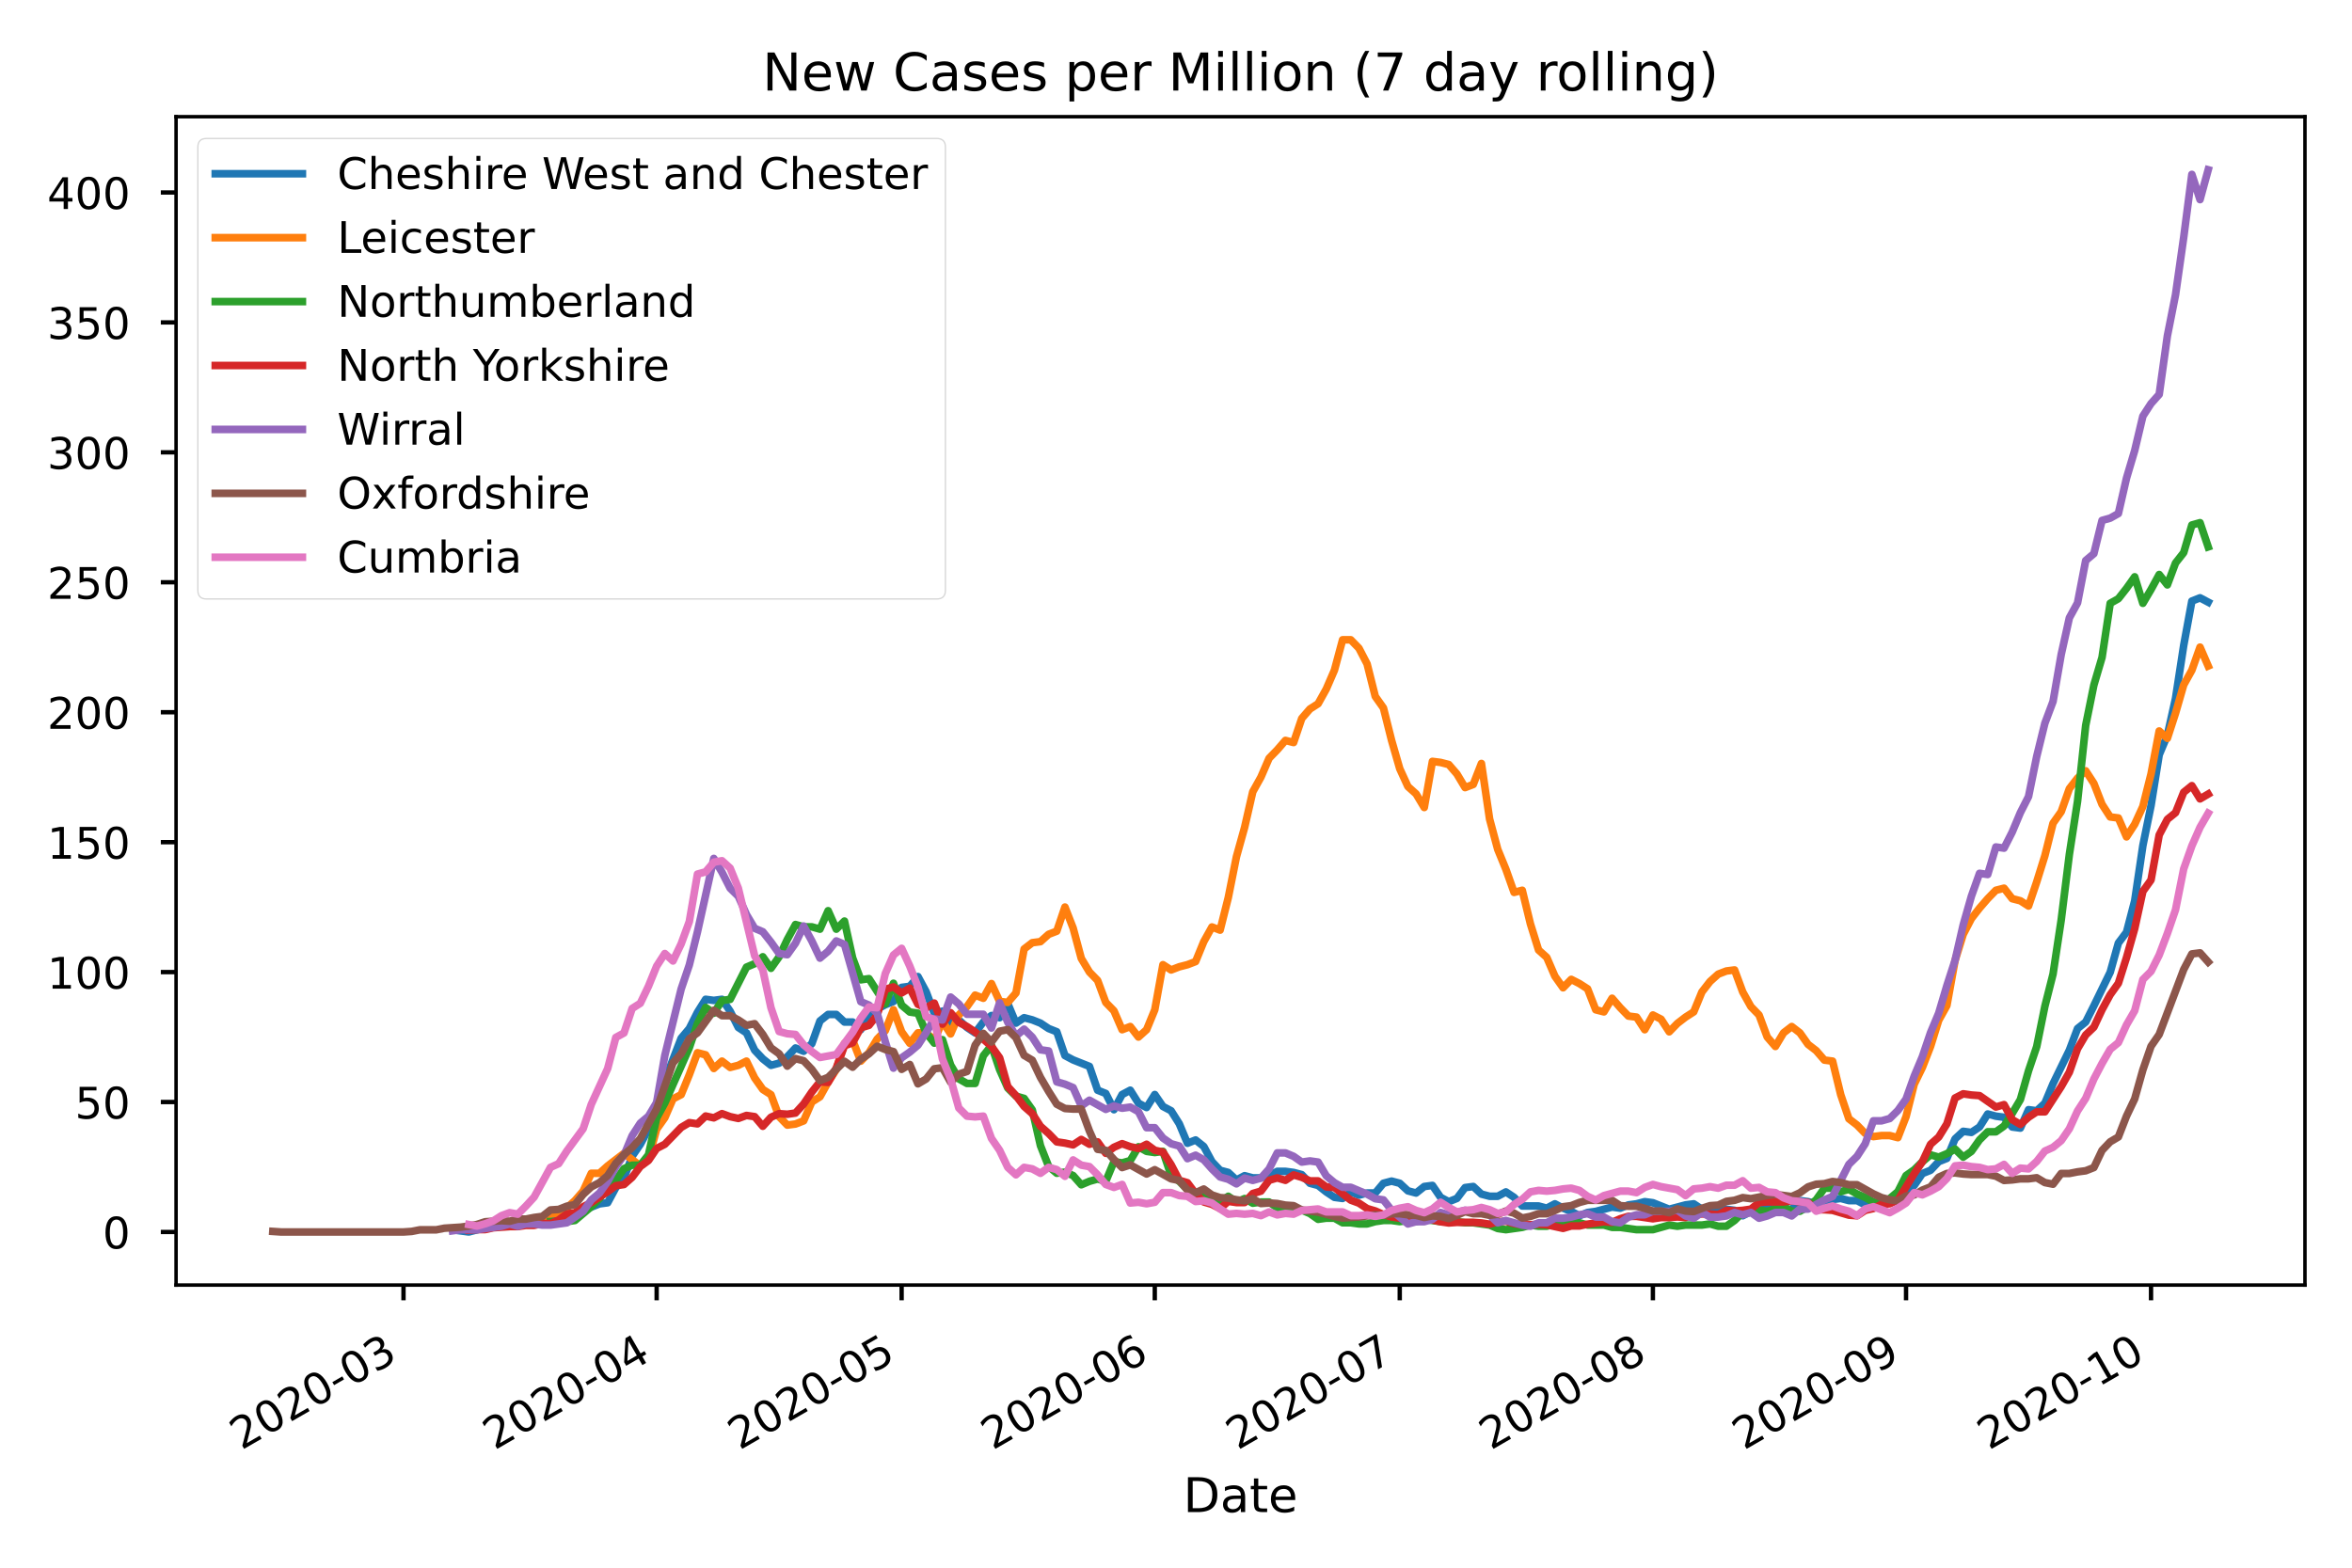 <?xml version="1.0" encoding="utf-8" standalone="no"?>
<!DOCTYPE svg PUBLIC "-//W3C//DTD SVG 1.1//EN"
  "http://www.w3.org/Graphics/SVG/1.1/DTD/svg11.dtd">
<!-- Created with matplotlib (https://matplotlib.org/) -->
<svg height="360pt" version="1.1" viewBox="0 0 540 360" width="540pt" xmlns="http://www.w3.org/2000/svg" xmlns:xlink="http://www.w3.org/1999/xlink">
 <defs>
  <style type="text/css">
*{stroke-linecap:butt;stroke-linejoin:round;}
  </style>
 </defs>
 <g id="figure_1">
  <g id="patch_1">
   <path d="M 0 360 
L 540 360 
L 540 0 
L 0 0 
z
" style="fill:#ffffff;"/>
  </g>
  <g id="axes_1">
   <g id="patch_2">
    <path d="M 40.425 295.102 
L 529.2 295.102 
L 529.2 26.8 
L 40.425 26.8 
z
" style="fill:#ffffff;"/>
   </g>
   <g id="matplotlib.axis_1">
    <g id="xtick_1">
     <g id="line2d_1">
      <defs>
       <path d="M 0 0 
L 0 3.5 
" id="ma8c6293ea8" style="stroke:#000000;"/>
      </defs>
      <g>
       <use style="stroke:#000000;" x="92.64" xlink:href="#ma8c6293ea8" y="295.102"/>
      </g>
     </g>
     <g id="text_1">
      <!-- 2020-03 -->
      <defs>
       <path d="M 19.188 8.297 
L 53.609 8.297 
L 53.609 0 
L 7.328 0 
L 7.328 8.297 
Q 12.938 14.109 22.625 23.891 
Q 32.328 33.688 34.812 36.531 
Q 39.547 41.844 41.422 45.531 
Q 43.312 49.219 43.312 52.781 
Q 43.312 58.594 39.234 62.25 
Q 35.156 65.922 28.609 65.922 
Q 23.969 65.922 18.812 64.312 
Q 13.672 62.703 7.812 59.422 
L 7.812 69.391 
Q 13.766 71.781 18.938 73 
Q 24.125 74.219 28.422 74.219 
Q 39.75 74.219 46.484 68.547 
Q 53.219 62.891 53.219 53.422 
Q 53.219 48.922 51.531 44.891 
Q 49.859 40.875 45.406 35.406 
Q 44.188 33.984 37.641 27.219 
Q 31.109 20.453 19.188 8.297 
z
" id="DejaVuSans-50"/>
       <path d="M 31.781 66.406 
Q 24.172 66.406 20.328 58.906 
Q 16.5 51.422 16.5 36.375 
Q 16.5 21.391 20.328 13.891 
Q 24.172 6.391 31.781 6.391 
Q 39.453 6.391 43.281 13.891 
Q 47.125 21.391 47.125 36.375 
Q 47.125 51.422 43.281 58.906 
Q 39.453 66.406 31.781 66.406 
z
M 31.781 74.219 
Q 44.047 74.219 50.516 64.516 
Q 56.984 54.828 56.984 36.375 
Q 56.984 17.969 50.516 8.266 
Q 44.047 -1.422 31.781 -1.422 
Q 19.531 -1.422 13.062 8.266 
Q 6.594 17.969 6.594 36.375 
Q 6.594 54.828 13.062 64.516 
Q 19.531 74.219 31.781 74.219 
z
" id="DejaVuSans-48"/>
       <path d="M 4.891 31.391 
L 31.203 31.391 
L 31.203 23.391 
L 4.891 23.391 
z
" id="DejaVuSans-45"/>
       <path d="M 40.578 39.312 
Q 47.656 37.797 51.625 33 
Q 55.609 28.219 55.609 21.188 
Q 55.609 10.406 48.188 4.484 
Q 40.766 -1.422 27.094 -1.422 
Q 22.516 -1.422 17.656 -0.516 
Q 12.797 0.391 7.625 2.203 
L 7.625 11.719 
Q 11.719 9.328 16.594 8.109 
Q 21.484 6.891 26.812 6.891 
Q 36.078 6.891 40.938 10.547 
Q 45.797 14.203 45.797 21.188 
Q 45.797 27.641 41.281 31.266 
Q 36.766 34.906 28.719 34.906 
L 20.219 34.906 
L 20.219 43.016 
L 29.109 43.016 
Q 36.375 43.016 40.234 45.922 
Q 44.094 48.828 44.094 54.297 
Q 44.094 59.906 40.109 62.906 
Q 36.141 65.922 28.719 65.922 
Q 24.656 65.922 20.016 65.031 
Q 15.375 64.156 9.812 62.312 
L 9.812 71.094 
Q 15.438 72.656 20.344 73.438 
Q 25.25 74.219 29.594 74.219 
Q 40.828 74.219 47.359 69.109 
Q 53.906 64.016 53.906 55.328 
Q 53.906 49.266 50.438 45.094 
Q 46.969 40.922 40.578 39.312 
z
" id="DejaVuSans-51"/>
      </defs>
      <g transform="translate(55.415 333.074)rotate(-30)scale(0.1 -0.1)">
       <use xlink:href="#DejaVuSans-50"/>
       <use x="63.623" xlink:href="#DejaVuSans-48"/>
       <use x="127.246" xlink:href="#DejaVuSans-50"/>
       <use x="190.869" xlink:href="#DejaVuSans-48"/>
       <use x="254.492" xlink:href="#DejaVuSans-45"/>
       <use x="290.576" xlink:href="#DejaVuSans-48"/>
       <use x="354.199" xlink:href="#DejaVuSans-51"/>
      </g>
     </g>
    </g>
    <g id="xtick_2">
     <g id="line2d_2">
      <g>
       <use style="stroke:#000000;" x="150.76" xlink:href="#ma8c6293ea8" y="295.102"/>
      </g>
     </g>
     <g id="text_2">
      <!-- 2020-04 -->
      <defs>
       <path d="M 37.797 64.312 
L 12.891 25.391 
L 37.797 25.391 
z
M 35.203 72.906 
L 47.609 72.906 
L 47.609 25.391 
L 58.016 25.391 
L 58.016 17.188 
L 47.609 17.188 
L 47.609 0 
L 37.797 0 
L 37.797 17.188 
L 4.891 17.188 
L 4.891 26.703 
z
" id="DejaVuSans-52"/>
      </defs>
      <g transform="translate(113.535 333.074)rotate(-30)scale(0.1 -0.1)">
       <use xlink:href="#DejaVuSans-50"/>
       <use x="63.623" xlink:href="#DejaVuSans-48"/>
       <use x="127.246" xlink:href="#DejaVuSans-50"/>
       <use x="190.869" xlink:href="#DejaVuSans-48"/>
       <use x="254.492" xlink:href="#DejaVuSans-45"/>
       <use x="290.576" xlink:href="#DejaVuSans-48"/>
       <use x="354.199" xlink:href="#DejaVuSans-52"/>
      </g>
     </g>
    </g>
    <g id="xtick_3">
     <g id="line2d_3">
      <g>
       <use style="stroke:#000000;" x="207.006" xlink:href="#ma8c6293ea8" y="295.102"/>
      </g>
     </g>
     <g id="text_3">
      <!-- 2020-05 -->
      <defs>
       <path d="M 10.797 72.906 
L 49.516 72.906 
L 49.516 64.594 
L 19.828 64.594 
L 19.828 46.734 
Q 21.969 47.469 24.109 47.828 
Q 26.266 48.188 28.422 48.188 
Q 40.625 48.188 47.75 41.5 
Q 54.891 34.812 54.891 23.391 
Q 54.891 11.625 47.562 5.094 
Q 40.234 -1.422 26.906 -1.422 
Q 22.312 -1.422 17.547 -0.641 
Q 12.797 0.141 7.719 1.703 
L 7.719 11.625 
Q 12.109 9.234 16.797 8.062 
Q 21.484 6.891 26.703 6.891 
Q 35.156 6.891 40.078 11.328 
Q 45.016 15.766 45.016 23.391 
Q 45.016 31 40.078 35.438 
Q 35.156 39.891 26.703 39.891 
Q 22.75 39.891 18.812 39.016 
Q 14.891 38.141 10.797 36.281 
z
" id="DejaVuSans-53"/>
      </defs>
      <g transform="translate(169.781 333.074)rotate(-30)scale(0.1 -0.1)">
       <use xlink:href="#DejaVuSans-50"/>
       <use x="63.623" xlink:href="#DejaVuSans-48"/>
       <use x="127.246" xlink:href="#DejaVuSans-50"/>
       <use x="190.869" xlink:href="#DejaVuSans-48"/>
       <use x="254.492" xlink:href="#DejaVuSans-45"/>
       <use x="290.576" xlink:href="#DejaVuSans-48"/>
       <use x="354.199" xlink:href="#DejaVuSans-53"/>
      </g>
     </g>
    </g>
    <g id="xtick_4">
     <g id="line2d_4">
      <g>
       <use style="stroke:#000000;" x="265.127" xlink:href="#ma8c6293ea8" y="295.102"/>
      </g>
     </g>
     <g id="text_4">
      <!-- 2020-06 -->
      <defs>
       <path d="M 33.016 40.375 
Q 26.375 40.375 22.484 35.828 
Q 18.609 31.297 18.609 23.391 
Q 18.609 15.531 22.484 10.953 
Q 26.375 6.391 33.016 6.391 
Q 39.656 6.391 43.531 10.953 
Q 47.406 15.531 47.406 23.391 
Q 47.406 31.297 43.531 35.828 
Q 39.656 40.375 33.016 40.375 
z
M 52.594 71.297 
L 52.594 62.312 
Q 48.875 64.062 45.094 64.984 
Q 41.312 65.922 37.594 65.922 
Q 27.828 65.922 22.672 59.328 
Q 17.531 52.734 16.797 39.406 
Q 19.672 43.656 24.016 45.922 
Q 28.375 48.188 33.594 48.188 
Q 44.578 48.188 50.953 41.516 
Q 57.328 34.859 57.328 23.391 
Q 57.328 12.156 50.688 5.359 
Q 44.047 -1.422 33.016 -1.422 
Q 20.359 -1.422 13.672 8.266 
Q 6.984 17.969 6.984 36.375 
Q 6.984 53.656 15.188 63.938 
Q 23.391 74.219 37.203 74.219 
Q 40.922 74.219 44.703 73.484 
Q 48.484 72.75 52.594 71.297 
z
" id="DejaVuSans-54"/>
      </defs>
      <g transform="translate(227.902 333.074)rotate(-30)scale(0.1 -0.1)">
       <use xlink:href="#DejaVuSans-50"/>
       <use x="63.623" xlink:href="#DejaVuSans-48"/>
       <use x="127.246" xlink:href="#DejaVuSans-50"/>
       <use x="190.869" xlink:href="#DejaVuSans-48"/>
       <use x="254.492" xlink:href="#DejaVuSans-45"/>
       <use x="290.576" xlink:href="#DejaVuSans-48"/>
       <use x="354.199" xlink:href="#DejaVuSans-54"/>
      </g>
     </g>
    </g>
    <g id="xtick_5">
     <g id="line2d_5">
      <g>
       <use style="stroke:#000000;" x="321.372" xlink:href="#ma8c6293ea8" y="295.102"/>
      </g>
     </g>
     <g id="text_5">
      <!-- 2020-07 -->
      <defs>
       <path d="M 8.203 72.906 
L 55.078 72.906 
L 55.078 68.703 
L 28.609 0 
L 18.312 0 
L 43.219 64.594 
L 8.203 64.594 
z
" id="DejaVuSans-55"/>
      </defs>
      <g transform="translate(284.147 333.074)rotate(-30)scale(0.1 -0.1)">
       <use xlink:href="#DejaVuSans-50"/>
       <use x="63.623" xlink:href="#DejaVuSans-48"/>
       <use x="127.246" xlink:href="#DejaVuSans-50"/>
       <use x="190.869" xlink:href="#DejaVuSans-48"/>
       <use x="254.492" xlink:href="#DejaVuSans-45"/>
       <use x="290.576" xlink:href="#DejaVuSans-48"/>
       <use x="354.199" xlink:href="#DejaVuSans-55"/>
      </g>
     </g>
    </g>
    <g id="xtick_6">
     <g id="line2d_6">
      <g>
       <use style="stroke:#000000;" x="379.493" xlink:href="#ma8c6293ea8" y="295.102"/>
      </g>
     </g>
     <g id="text_6">
      <!-- 2020-08 -->
      <defs>
       <path d="M 31.781 34.625 
Q 24.75 34.625 20.719 30.859 
Q 16.703 27.094 16.703 20.516 
Q 16.703 13.922 20.719 10.156 
Q 24.75 6.391 31.781 6.391 
Q 38.812 6.391 42.859 10.172 
Q 46.922 13.969 46.922 20.516 
Q 46.922 27.094 42.891 30.859 
Q 38.875 34.625 31.781 34.625 
z
M 21.922 38.812 
Q 15.578 40.375 12.031 44.719 
Q 8.5 49.078 8.5 55.328 
Q 8.5 64.062 14.719 69.141 
Q 20.953 74.219 31.781 74.219 
Q 42.672 74.219 48.875 69.141 
Q 55.078 64.062 55.078 55.328 
Q 55.078 49.078 51.531 44.719 
Q 48 40.375 41.703 38.812 
Q 48.828 37.156 52.797 32.312 
Q 56.781 27.484 56.781 20.516 
Q 56.781 9.906 50.312 4.234 
Q 43.844 -1.422 31.781 -1.422 
Q 19.734 -1.422 13.25 4.234 
Q 6.781 9.906 6.781 20.516 
Q 6.781 27.484 10.781 32.312 
Q 14.797 37.156 21.922 38.812 
z
M 18.312 54.391 
Q 18.312 48.734 21.844 45.562 
Q 25.391 42.391 31.781 42.391 
Q 38.141 42.391 41.719 45.562 
Q 45.312 48.734 45.312 54.391 
Q 45.312 60.062 41.719 63.234 
Q 38.141 66.406 31.781 66.406 
Q 25.391 66.406 21.844 63.234 
Q 18.312 60.062 18.312 54.391 
z
" id="DejaVuSans-56"/>
      </defs>
      <g transform="translate(342.268 333.074)rotate(-30)scale(0.1 -0.1)">
       <use xlink:href="#DejaVuSans-50"/>
       <use x="63.623" xlink:href="#DejaVuSans-48"/>
       <use x="127.246" xlink:href="#DejaVuSans-50"/>
       <use x="190.869" xlink:href="#DejaVuSans-48"/>
       <use x="254.492" xlink:href="#DejaVuSans-45"/>
       <use x="290.576" xlink:href="#DejaVuSans-48"/>
       <use x="354.199" xlink:href="#DejaVuSans-56"/>
      </g>
     </g>
    </g>
    <g id="xtick_7">
     <g id="line2d_7">
      <g>
       <use style="stroke:#000000;" x="437.613" xlink:href="#ma8c6293ea8" y="295.102"/>
      </g>
     </g>
     <g id="text_7">
      <!-- 2020-09 -->
      <defs>
       <path d="M 10.984 1.516 
L 10.984 10.5 
Q 14.703 8.734 18.5 7.812 
Q 22.312 6.891 25.984 6.891 
Q 35.75 6.891 40.891 13.453 
Q 46.047 20.016 46.781 33.406 
Q 43.953 29.203 39.594 26.953 
Q 35.25 24.703 29.984 24.703 
Q 19.047 24.703 12.672 31.312 
Q 6.297 37.938 6.297 49.422 
Q 6.297 60.641 12.938 67.422 
Q 19.578 74.219 30.609 74.219 
Q 43.266 74.219 49.922 64.516 
Q 56.594 54.828 56.594 36.375 
Q 56.594 19.141 48.406 8.859 
Q 40.234 -1.422 26.422 -1.422 
Q 22.703 -1.422 18.891 -0.688 
Q 15.094 0.047 10.984 1.516 
z
M 30.609 32.422 
Q 37.25 32.422 41.125 36.953 
Q 45.016 41.5 45.016 49.422 
Q 45.016 57.281 41.125 61.844 
Q 37.25 66.406 30.609 66.406 
Q 23.969 66.406 20.094 61.844 
Q 16.219 57.281 16.219 49.422 
Q 16.219 41.5 20.094 36.953 
Q 23.969 32.422 30.609 32.422 
z
" id="DejaVuSans-57"/>
      </defs>
      <g transform="translate(400.388 333.074)rotate(-30)scale(0.1 -0.1)">
       <use xlink:href="#DejaVuSans-50"/>
       <use x="63.623" xlink:href="#DejaVuSans-48"/>
       <use x="127.246" xlink:href="#DejaVuSans-50"/>
       <use x="190.869" xlink:href="#DejaVuSans-48"/>
       <use x="254.492" xlink:href="#DejaVuSans-45"/>
       <use x="290.576" xlink:href="#DejaVuSans-48"/>
       <use x="354.199" xlink:href="#DejaVuSans-57"/>
      </g>
     </g>
    </g>
    <g id="xtick_8">
     <g id="line2d_8">
      <g>
       <use style="stroke:#000000;" x="493.859" xlink:href="#ma8c6293ea8" y="295.102"/>
      </g>
     </g>
     <g id="text_8">
      <!-- 2020-10 -->
      <defs>
       <path d="M 12.406 8.297 
L 28.516 8.297 
L 28.516 63.922 
L 10.984 60.406 
L 10.984 69.391 
L 28.422 72.906 
L 38.281 72.906 
L 38.281 8.297 
L 54.391 8.297 
L 54.391 0 
L 12.406 0 
z
" id="DejaVuSans-49"/>
      </defs>
      <g transform="translate(456.634 333.074)rotate(-30)scale(0.1 -0.1)">
       <use xlink:href="#DejaVuSans-50"/>
       <use x="63.623" xlink:href="#DejaVuSans-48"/>
       <use x="127.246" xlink:href="#DejaVuSans-50"/>
       <use x="190.869" xlink:href="#DejaVuSans-48"/>
       <use x="254.492" xlink:href="#DejaVuSans-45"/>
       <use x="290.576" xlink:href="#DejaVuSans-49"/>
       <use x="354.199" xlink:href="#DejaVuSans-48"/>
      </g>
     </g>
    </g>
    <g id="text_9">
     <!-- Date -->
     <defs>
      <path d="M 19.672 64.797 
L 19.672 8.109 
L 31.594 8.109 
Q 46.688 8.109 53.688 14.938 
Q 60.688 21.781 60.688 36.531 
Q 60.688 51.172 53.688 57.984 
Q 46.688 64.797 31.594 64.797 
z
M 9.812 72.906 
L 30.078 72.906 
Q 51.266 72.906 61.172 64.094 
Q 71.094 55.281 71.094 36.531 
Q 71.094 17.672 61.125 8.828 
Q 51.172 0 30.078 0 
L 9.812 0 
z
" id="DejaVuSans-68"/>
      <path d="M 34.281 27.484 
Q 23.391 27.484 19.188 25 
Q 14.984 22.516 14.984 16.5 
Q 14.984 11.719 18.141 8.906 
Q 21.297 6.109 26.703 6.109 
Q 34.188 6.109 38.703 11.406 
Q 43.219 16.703 43.219 25.484 
L 43.219 27.484 
z
M 52.203 31.203 
L 52.203 0 
L 43.219 0 
L 43.219 8.297 
Q 40.141 3.328 35.547 0.953 
Q 30.953 -1.422 24.312 -1.422 
Q 15.922 -1.422 10.953 3.297 
Q 6 8.016 6 15.922 
Q 6 25.141 12.172 29.828 
Q 18.359 34.516 30.609 34.516 
L 43.219 34.516 
L 43.219 35.406 
Q 43.219 41.609 39.141 45 
Q 35.062 48.391 27.688 48.391 
Q 23 48.391 18.547 47.266 
Q 14.109 46.141 10.016 43.891 
L 10.016 52.203 
Q 14.938 54.109 19.578 55.047 
Q 24.219 56 28.609 56 
Q 40.484 56 46.344 49.844 
Q 52.203 43.703 52.203 31.203 
z
" id="DejaVuSans-97"/>
      <path d="M 18.312 70.219 
L 18.312 54.688 
L 36.812 54.688 
L 36.812 47.703 
L 18.312 47.703 
L 18.312 18.016 
Q 18.312 11.328 20.141 9.422 
Q 21.969 7.516 27.594 7.516 
L 36.812 7.516 
L 36.812 0 
L 27.594 0 
Q 17.188 0 13.234 3.875 
Q 9.281 7.766 9.281 18.016 
L 9.281 47.703 
L 2.688 47.703 
L 2.688 54.688 
L 9.281 54.688 
L 9.281 70.219 
z
" id="DejaVuSans-116"/>
      <path d="M 56.203 29.594 
L 56.203 25.203 
L 14.891 25.203 
Q 15.484 15.922 20.484 11.062 
Q 25.484 6.203 34.422 6.203 
Q 39.594 6.203 44.453 7.469 
Q 49.312 8.734 54.109 11.281 
L 54.109 2.781 
Q 49.266 0.734 44.188 -0.344 
Q 39.109 -1.422 33.891 -1.422 
Q 20.797 -1.422 13.156 6.188 
Q 5.516 13.812 5.516 26.812 
Q 5.516 40.234 12.766 48.109 
Q 20.016 56 32.328 56 
Q 43.359 56 49.781 48.891 
Q 56.203 41.797 56.203 29.594 
z
M 47.219 32.234 
Q 47.125 39.594 43.094 43.984 
Q 39.062 48.391 32.422 48.391 
Q 24.906 48.391 20.391 44.141 
Q 15.875 39.891 15.188 32.172 
z
" id="DejaVuSans-101"/>
     </defs>
     <g transform="translate(271.667 347.233)scale(0.11 -0.11)">
      <use xlink:href="#DejaVuSans-68"/>
      <use x="77.002" xlink:href="#DejaVuSans-97"/>
      <use x="138.281" xlink:href="#DejaVuSans-116"/>
      <use x="177.49" xlink:href="#DejaVuSans-101"/>
     </g>
    </g>
   </g>
   <g id="matplotlib.axis_2">
    <g id="ytick_1">
     <g id="line2d_9">
      <defs>
       <path d="M 0 0 
L -3.5 0 
" id="md45b4d04e0" style="stroke:#000000;"/>
      </defs>
      <g>
       <use style="stroke:#000000;" x="40.425" xlink:href="#md45b4d04e0" y="282.907"/>
      </g>
     </g>
     <g id="text_10">
      <!-- 0 -->
      <g transform="translate(23.562 286.706)scale(0.1 -0.1)">
       <use xlink:href="#DejaVuSans-48"/>
      </g>
     </g>
    </g>
    <g id="ytick_2">
     <g id="line2d_10">
      <g>
       <use style="stroke:#000000;" x="40.425" xlink:href="#md45b4d04e0" y="253.068"/>
      </g>
     </g>
     <g id="text_11">
      <!-- 50 -->
      <g transform="translate(17.2 256.867)scale(0.1 -0.1)">
       <use xlink:href="#DejaVuSans-53"/>
       <use x="63.623" xlink:href="#DejaVuSans-48"/>
      </g>
     </g>
    </g>
    <g id="ytick_3">
     <g id="line2d_11">
      <g>
       <use style="stroke:#000000;" x="40.425" xlink:href="#md45b4d04e0" y="223.229"/>
      </g>
     </g>
     <g id="text_12">
      <!-- 100 -->
      <g transform="translate(10.838 227.029)scale(0.1 -0.1)">
       <use xlink:href="#DejaVuSans-49"/>
       <use x="63.623" xlink:href="#DejaVuSans-48"/>
       <use x="127.246" xlink:href="#DejaVuSans-48"/>
      </g>
     </g>
    </g>
    <g id="ytick_4">
     <g id="line2d_12">
      <g>
       <use style="stroke:#000000;" x="40.425" xlink:href="#md45b4d04e0" y="193.391"/>
      </g>
     </g>
     <g id="text_13">
      <!-- 150 -->
      <g transform="translate(10.838 197.19)scale(0.1 -0.1)">
       <use xlink:href="#DejaVuSans-49"/>
       <use x="63.623" xlink:href="#DejaVuSans-53"/>
       <use x="127.246" xlink:href="#DejaVuSans-48"/>
      </g>
     </g>
    </g>
    <g id="ytick_5">
     <g id="line2d_13">
      <g>
       <use style="stroke:#000000;" x="40.425" xlink:href="#md45b4d04e0" y="163.552"/>
      </g>
     </g>
     <g id="text_14">
      <!-- 200 -->
      <g transform="translate(10.838 167.351)scale(0.1 -0.1)">
       <use xlink:href="#DejaVuSans-50"/>
       <use x="63.623" xlink:href="#DejaVuSans-48"/>
       <use x="127.246" xlink:href="#DejaVuSans-48"/>
      </g>
     </g>
    </g>
    <g id="ytick_6">
     <g id="line2d_14">
      <g>
       <use style="stroke:#000000;" x="40.425" xlink:href="#md45b4d04e0" y="133.713"/>
      </g>
     </g>
     <g id="text_15">
      <!-- 250 -->
      <g transform="translate(10.838 137.512)scale(0.1 -0.1)">
       <use xlink:href="#DejaVuSans-50"/>
       <use x="63.623" xlink:href="#DejaVuSans-53"/>
       <use x="127.246" xlink:href="#DejaVuSans-48"/>
      </g>
     </g>
    </g>
    <g id="ytick_7">
     <g id="line2d_15">
      <g>
       <use style="stroke:#000000;" x="40.425" xlink:href="#md45b4d04e0" y="103.875"/>
      </g>
     </g>
     <g id="text_16">
      <!-- 300 -->
      <g transform="translate(10.838 107.674)scale(0.1 -0.1)">
       <use xlink:href="#DejaVuSans-51"/>
       <use x="63.623" xlink:href="#DejaVuSans-48"/>
       <use x="127.246" xlink:href="#DejaVuSans-48"/>
      </g>
     </g>
    </g>
    <g id="ytick_8">
     <g id="line2d_16">
      <g>
       <use style="stroke:#000000;" x="40.425" xlink:href="#md45b4d04e0" y="74.036"/>
      </g>
     </g>
     <g id="text_17">
      <!-- 350 -->
      <g transform="translate(10.838 77.835)scale(0.1 -0.1)">
       <use xlink:href="#DejaVuSans-51"/>
       <use x="63.623" xlink:href="#DejaVuSans-53"/>
       <use x="127.246" xlink:href="#DejaVuSans-48"/>
      </g>
     </g>
    </g>
    <g id="ytick_9">
     <g id="line2d_17">
      <g>
       <use style="stroke:#000000;" x="40.425" xlink:href="#md45b4d04e0" y="44.197"/>
      </g>
     </g>
     <g id="text_18">
      <!-- 400 -->
      <g transform="translate(10.838 47.996)scale(0.1 -0.1)">
       <use xlink:href="#DejaVuSans-52"/>
       <use x="63.623" xlink:href="#DejaVuSans-48"/>
       <use x="127.246" xlink:href="#DejaVuSans-48"/>
      </g>
     </g>
    </g>
   </g>
   <g id="line2d_18">
    <path clip-path="url(#paea14ae9a3)" d="M 105.764 282.658 
L 107.639 282.907 
L 111.388 281.913 
L 113.263 281.664 
L 117.013 281.664 
L 120.763 280.67 
L 122.637 280.919 
L 124.512 280.919 
L 128.262 279.428 
L 130.137 278.931 
L 132.012 278.682 
L 137.636 276.446 
L 139.511 276.197 
L 141.386 272.718 
L 143.261 270.482 
L 145.136 265.512 
L 147.011 262.778 
L 148.885 259.299 
L 150.76 253.335 
L 152.635 248.117 
L 156.385 238.425 
L 158.26 236.189 
L 160.135 232.461 
L 162.009 229.479 
L 163.884 229.728 
L 165.759 229.479 
L 167.634 232.213 
L 169.509 235.94 
L 171.384 237.183 
L 173.259 241.159 
L 175.133 243.147 
L 177.008 244.638 
L 178.883 244.141 
L 180.758 242.65 
L 182.633 240.662 
L 184.508 241.407 
L 186.383 239.668 
L 188.257 234.449 
L 190.132 232.958 
L 192.007 232.958 
L 193.882 234.698 
L 195.757 234.698 
L 197.632 236.437 
L 199.507 232.71 
L 203.256 230.722 
L 205.131 229.976 
L 207.006 226.746 
L 208.881 226.497 
L 210.756 224.261 
L 212.631 227.74 
L 214.505 232.71 
L 216.38 232.213 
L 218.255 235.195 
L 220.13 234.201 
L 222.005 235.94 
L 223.88 237.183 
L 225.755 234.698 
L 227.629 233.207 
L 229.504 233.704 
L 231.379 230.473 
L 233.254 234.946 
L 235.129 233.704 
L 237.004 234.201 
L 238.879 234.946 
L 240.753 236.189 
L 242.628 236.934 
L 244.503 242.401 
L 246.378 243.395 
L 250.128 244.886 
L 252.003 250.353 
L 253.877 251.099 
L 255.752 254.826 
L 257.627 251.347 
L 259.502 250.353 
L 261.377 253.335 
L 263.252 254.329 
L 265.127 251.347 
L 267.001 254.081 
L 268.876 255.075 
L 270.751 258.057 
L 272.626 262.53 
L 274.501 261.784 
L 276.376 263.275 
L 278.251 266.754 
L 280.125 268.742 
L 282 269.239 
L 283.875 270.979 
L 285.75 269.985 
L 287.625 270.482 
L 289.5 270.482 
L 291.374 269.985 
L 293.249 268.991 
L 295.124 268.991 
L 296.999 269.239 
L 298.874 269.736 
L 300.749 271.724 
L 302.624 272.221 
L 304.498 273.712 
L 306.373 274.955 
L 308.248 275.203 
L 310.123 273.712 
L 311.998 274.458 
L 313.873 273.961 
L 315.748 273.961 
L 317.622 271.724 
L 319.497 271.227 
L 321.372 271.724 
L 323.247 273.464 
L 325.122 273.961 
L 326.997 272.47 
L 328.872 272.221 
L 330.746 274.955 
L 332.621 275.949 
L 334.496 275.203 
L 336.371 272.718 
L 338.246 272.47 
L 340.121 274.209 
L 341.996 274.706 
L 343.87 274.706 
L 345.745 273.712 
L 347.62 274.955 
L 349.495 276.943 
L 353.245 276.943 
L 355.12 277.44 
L 356.994 276.446 
L 358.869 277.44 
L 360.744 278.185 
L 362.619 279.179 
L 364.494 278.434 
L 366.369 278.185 
L 370.118 277.191 
L 371.993 277.44 
L 373.868 276.694 
L 375.743 276.446 
L 377.618 275.949 
L 379.493 276.197 
L 383.242 277.688 
L 386.992 276.694 
L 388.867 276.446 
L 390.742 277.688 
L 392.617 277.937 
L 394.492 277.937 
L 396.366 277.688 
L 398.241 277.937 
L 400.116 279.179 
L 401.991 278.185 
L 403.866 277.937 
L 405.741 277.44 
L 407.616 277.44 
L 409.49 277.688 
L 411.365 277.688 
L 413.24 275.7 
L 415.115 275.949 
L 416.99 276.446 
L 420.74 275.452 
L 422.614 275.203 
L 424.489 275.7 
L 426.364 275.7 
L 428.239 276.694 
L 430.114 276.446 
L 431.989 276.446 
L 433.864 276.197 
L 435.738 275.203 
L 437.613 273.464 
L 439.488 272.221 
L 441.363 269.488 
L 443.238 268.742 
L 445.113 266.754 
L 446.988 266.009 
L 448.862 261.536 
L 450.737 259.796 
L 452.612 260.045 
L 454.487 258.802 
L 456.362 255.82 
L 458.237 256.317 
L 460.112 256.566 
L 461.986 258.802 
L 463.861 259.051 
L 465.736 254.826 
L 467.611 255.075 
L 469.486 253.335 
L 471.361 248.862 
L 475.11 241.159 
L 476.985 236.189 
L 478.86 234.698 
L 480.735 230.97 
L 484.485 223.267 
L 486.36 216.557 
L 488.234 214.072 
L 490.109 206.865 
L 491.984 194.192 
L 493.859 184.997 
L 495.734 173.318 
L 497.609 168.845 
L 499.484 160.396 
L 501.358 148.219 
L 503.233 138.031 
L 505.108 137.285 
L 506.983 138.279 
L 506.983 138.279 
" style="fill:none;stroke:#1f77b4;stroke-linecap:square;stroke-width:1.75;"/>
   </g>
   <g id="line2d_19">
    <path clip-path="url(#paea14ae9a3)" d="M 122.637 280.981 
L 124.512 280.019 
L 126.387 278.815 
L 128.262 278.575 
L 130.137 277.371 
L 132.012 275.686 
L 133.887 273.52 
L 135.761 269.429 
L 137.636 269.429 
L 139.511 267.744 
L 143.261 264.856 
L 147.011 267.744 
L 148.885 266.059 
L 150.76 259.32 
L 152.635 256.673 
L 154.51 252.341 
L 156.385 251.378 
L 158.26 246.805 
L 160.135 241.751 
L 162.009 242.232 
L 163.884 245.361 
L 165.759 243.676 
L 167.634 245.12 
L 169.509 244.639 
L 171.384 243.676 
L 173.259 247.527 
L 175.133 250.175 
L 177.008 251.378 
L 178.883 256.432 
L 180.758 258.358 
L 182.633 258.117 
L 184.508 257.395 
L 186.383 253.063 
L 188.257 251.859 
L 190.132 248.49 
L 192.007 245.602 
L 193.882 239.585 
L 195.757 238.863 
L 197.632 243.676 
L 199.507 241.751 
L 201.381 238.622 
L 203.256 236.697 
L 205.131 231.883 
L 207.006 236.937 
L 208.881 239.585 
L 210.756 237.178 
L 212.631 237.178 
L 214.505 238.863 
L 216.38 234.531 
L 218.255 237.419 
L 220.13 233.087 
L 222.005 231.161 
L 223.88 228.514 
L 225.755 229.236 
L 227.629 225.866 
L 229.504 229.958 
L 231.379 230.199 
L 233.254 228.032 
L 235.129 217.924 
L 237.004 216.48 
L 238.879 216.239 
L 240.753 214.555 
L 242.628 213.833 
L 244.503 208.297 
L 246.378 213.111 
L 248.253 220.09 
L 250.128 223.219 
L 252.003 225.144 
L 253.877 230.199 
L 255.752 232.124 
L 257.627 236.456 
L 259.502 235.734 
L 261.377 238.141 
L 263.252 236.456 
L 265.127 231.883 
L 267.001 221.534 
L 268.876 222.738 
L 270.751 222.016 
L 272.626 221.534 
L 274.501 220.812 
L 276.376 216.239 
L 278.251 212.87 
L 280.125 213.592 
L 282 206.131 
L 283.875 196.745 
L 285.75 190.006 
L 287.625 181.823 
L 289.5 178.453 
L 291.374 174.121 
L 293.249 172.196 
L 295.124 170.029 
L 296.999 170.511 
L 298.874 164.975 
L 300.749 162.809 
L 302.624 161.606 
L 304.498 158.236 
L 306.373 153.904 
L 308.248 146.924 
L 310.123 146.924 
L 311.998 148.85 
L 313.873 152.46 
L 315.748 159.921 
L 317.622 162.568 
L 319.497 170.029 
L 321.372 176.528 
L 323.247 180.619 
L 325.122 182.304 
L 326.997 185.433 
L 328.872 174.843 
L 330.746 175.084 
L 332.621 175.565 
L 334.496 177.731 
L 336.371 180.86 
L 338.246 180.138 
L 340.121 175.324 
L 341.996 188.08 
L 343.87 195.06 
L 345.745 199.633 
L 347.62 204.928 
L 349.495 204.446 
L 351.37 212.148 
L 353.245 218.165 
L 355.12 219.849 
L 356.994 224.182 
L 358.869 226.829 
L 360.744 224.904 
L 362.619 225.866 
L 364.494 227.07 
L 366.369 231.883 
L 368.244 232.365 
L 370.118 229.236 
L 371.993 231.402 
L 373.868 233.327 
L 375.743 233.568 
L 377.618 236.456 
L 379.493 233.087 
L 381.368 234.049 
L 383.242 236.937 
L 385.117 235.012 
L 386.992 233.568 
L 388.867 232.365 
L 390.742 227.792 
L 392.617 225.385 
L 394.492 223.7 
L 396.366 222.978 
L 398.241 222.738 
L 400.116 227.792 
L 401.991 231.161 
L 403.866 233.087 
L 405.741 238.141 
L 407.616 240.307 
L 409.49 237.178 
L 411.365 235.734 
L 413.24 237.178 
L 415.115 239.826 
L 416.99 241.27 
L 418.865 243.436 
L 420.74 243.676 
L 422.614 251.378 
L 424.489 256.914 
L 426.364 258.358 
L 428.239 260.283 
L 430.114 261.005 
L 431.989 260.764 
L 433.864 260.764 
L 435.738 261.246 
L 437.613 256.432 
L 439.488 248.971 
L 441.363 245.12 
L 443.238 240.307 
L 445.113 234.29 
L 446.988 230.921 
L 448.862 220.571 
L 450.737 214.555 
L 452.612 210.944 
L 454.487 208.538 
L 456.362 206.372 
L 458.237 204.446 
L 460.112 203.965 
L 461.986 206.372 
L 463.861 206.853 
L 465.736 208.056 
L 467.611 202.521 
L 469.486 196.504 
L 471.361 189.043 
L 473.236 186.395 
L 475.11 181.101 
L 476.985 178.694 
L 478.86 177.009 
L 480.735 179.897 
L 482.61 184.711 
L 484.485 187.599 
L 486.36 187.839 
L 488.234 192.172 
L 490.109 189.284 
L 491.984 185.192 
L 493.859 177.731 
L 495.734 167.863 
L 497.609 169.548 
L 499.484 163.772 
L 501.358 157.274 
L 503.233 153.904 
L 505.108 148.609 
L 506.983 152.941 
L 506.983 152.941 
" style="fill:none;stroke:#ff7f0e;stroke-linecap:square;stroke-width:1.75;"/>
   </g>
   <g id="line2d_20">
    <path clip-path="url(#paea14ae9a3)" d="M 126.387 280.527 
L 130.137 280.527 
L 132.012 280.263 
L 135.761 277.09 
L 137.636 275.239 
L 139.511 272.595 
L 141.386 271.008 
L 143.261 268.364 
L 145.136 267.571 
L 147.011 267.571 
L 148.885 265.192 
L 150.76 256.731 
L 152.635 253.293 
L 158.26 240.602 
L 160.135 235.049 
L 162.009 231.348 
L 163.884 232.67 
L 165.759 229.761 
L 167.634 229.497 
L 171.384 222.093 
L 173.259 221.3 
L 175.133 219.714 
L 177.008 222.358 
L 178.883 219.714 
L 180.758 215.748 
L 182.633 212.31 
L 184.508 212.839 
L 186.383 212.839 
L 188.257 213.368 
L 190.132 209.137 
L 192.007 213.368 
L 193.882 211.517 
L 195.757 219.978 
L 197.632 225.002 
L 199.507 224.737 
L 203.256 230.554 
L 205.131 225.795 
L 207.006 230.819 
L 208.881 232.405 
L 210.756 232.67 
L 212.631 237.165 
L 214.505 239.544 
L 216.38 238.751 
L 218.255 244.568 
L 220.13 247.741 
L 222.005 248.798 
L 223.88 248.798 
L 225.755 242.453 
L 227.629 240.073 
L 229.504 245.625 
L 231.379 249.856 
L 233.254 251.707 
L 235.129 252.236 
L 237.004 254.88 
L 238.879 263.076 
L 240.753 267.836 
L 242.628 269.422 
L 244.503 269.158 
L 246.378 269.951 
L 248.253 272.066 
L 250.128 271.273 
L 252.003 270.744 
L 253.877 271.273 
L 255.752 266.778 
L 257.627 267.042 
L 259.502 266.514 
L 261.377 263.341 
L 263.252 264.398 
L 265.127 264.663 
L 267.001 264.398 
L 268.876 269.951 
L 270.751 271.273 
L 272.626 273.124 
L 274.501 274.446 
L 276.376 274.446 
L 278.251 276.297 
L 280.125 276.032 
L 282 274.71 
L 283.875 276.032 
L 285.75 275.239 
L 287.625 276.297 
L 289.5 276.032 
L 291.374 276.032 
L 293.249 277.354 
L 295.124 277.883 
L 296.999 277.619 
L 298.874 277.883 
L 300.749 278.676 
L 302.624 279.998 
L 304.498 279.734 
L 306.373 279.734 
L 308.248 280.791 
L 310.123 280.791 
L 311.998 281.056 
L 313.873 281.056 
L 315.748 280.527 
L 317.622 280.263 
L 319.497 280.263 
L 321.372 280.527 
L 323.247 280.263 
L 325.122 280.527 
L 326.997 279.998 
L 330.746 280.527 
L 334.496 280.527 
L 336.371 280.791 
L 338.246 280.791 
L 341.996 281.32 
L 343.87 282.113 
L 345.745 282.378 
L 349.495 281.849 
L 351.37 281.32 
L 353.245 281.585 
L 355.12 281.585 
L 356.994 281.056 
L 358.869 280.791 
L 362.619 280.791 
L 364.494 281.32 
L 368.244 281.32 
L 370.118 281.849 
L 371.993 281.849 
L 375.743 282.378 
L 379.493 282.378 
L 383.242 281.32 
L 385.117 281.585 
L 386.992 281.32 
L 390.742 281.32 
L 392.617 281.056 
L 394.492 281.585 
L 396.366 281.585 
L 398.241 280.263 
L 400.116 278.412 
L 401.991 277.883 
L 403.866 277.883 
L 405.741 278.147 
L 409.49 277.09 
L 411.365 278.147 
L 413.24 278.147 
L 415.115 277.09 
L 416.99 275.503 
L 418.865 272.859 
L 420.74 272.859 
L 422.614 273.652 
L 424.489 273.124 
L 426.364 274.181 
L 428.239 274.975 
L 430.114 276.032 
L 431.989 276.297 
L 433.864 275.239 
L 435.738 273.652 
L 437.613 269.951 
L 439.488 268.629 
L 441.363 266.778 
L 443.238 265.192 
L 445.113 265.72 
L 446.988 264.927 
L 448.862 263.869 
L 450.737 265.72 
L 452.612 264.398 
L 454.487 261.754 
L 456.362 259.903 
L 458.237 259.903 
L 460.112 258.581 
L 461.986 255.673 
L 463.861 252.5 
L 465.736 245.89 
L 467.611 240.337 
L 469.486 231.083 
L 471.361 223.68 
L 473.236 211.253 
L 475.11 196.182 
L 476.985 184.019 
L 478.86 166.568 
L 480.735 157.314 
L 482.61 150.968 
L 484.485 138.541 
L 486.36 137.484 
L 488.234 135.104 
L 490.109 132.46 
L 491.984 138.541 
L 493.859 135.368 
L 495.734 131.931 
L 497.609 134.311 
L 499.484 129.287 
L 501.358 126.907 
L 503.233 120.562 
L 505.108 120.033 
L 506.983 125.585 
L 506.983 125.585 
" style="fill:none;stroke:#2ca02c;stroke-linecap:square;stroke-width:1.75;"/>
   </g>
   <g id="line2d_21">
    <path clip-path="url(#paea14ae9a3)" d="M 107.639 282.493 
L 109.513 282.355 
L 111.388 282.355 
L 113.263 281.941 
L 117.013 281.665 
L 118.888 281.665 
L 120.763 281.389 
L 122.637 281.389 
L 124.512 280.976 
L 126.387 280.976 
L 128.262 280.148 
L 130.137 278.769 
L 132.012 278.493 
L 133.887 277.113 
L 135.761 276.148 
L 139.511 273.665 
L 141.386 272.285 
L 143.261 272.01 
L 145.136 270.354 
L 147.011 267.871 
L 148.885 266.492 
L 150.76 263.733 
L 152.635 262.768 
L 156.385 258.905 
L 158.26 257.802 
L 160.135 258.078 
L 162.009 256.285 
L 163.884 256.698 
L 165.759 255.733 
L 167.634 256.423 
L 169.509 256.836 
L 171.384 256.147 
L 173.259 256.423 
L 175.133 258.63 
L 177.008 256.56 
L 178.883 255.733 
L 180.758 255.871 
L 182.633 255.595 
L 184.508 253.526 
L 186.383 250.767 
L 188.257 248.422 
L 190.132 248.56 
L 192.007 245.25 
L 193.882 240.146 
L 195.757 239.456 
L 197.632 236.008 
L 199.507 235.456 
L 201.381 233.111 
L 203.256 227.18 
L 205.131 226.628 
L 207.006 228.007 
L 208.881 226.904 
L 210.756 230.628 
L 212.631 231.456 
L 214.505 230.352 
L 216.38 235.18 
L 218.255 232.559 
L 220.13 234.766 
L 222.005 235.732 
L 223.88 236.973 
L 227.629 240.284 
L 229.504 242.905 
L 231.379 249.526 
L 233.254 251.595 
L 235.129 254.078 
L 237.004 255.733 
L 238.879 258.63 
L 240.753 260.285 
L 242.628 262.216 
L 244.503 262.492 
L 246.378 262.906 
L 248.253 261.664 
L 250.128 262.768 
L 252.003 262.216 
L 253.877 264.837 
L 255.752 263.457 
L 257.627 262.63 
L 259.502 263.319 
L 261.377 263.733 
L 263.252 262.768 
L 265.127 264.147 
L 267.001 264.561 
L 268.876 267.458 
L 270.751 271.044 
L 272.626 271.596 
L 274.501 274.079 
L 276.376 276.01 
L 278.251 276.562 
L 280.125 277.527 
L 282 275.872 
L 283.875 276.148 
L 285.75 276.148 
L 287.625 274.079 
L 289.5 273.527 
L 291.374 271.044 
L 293.249 270.492 
L 295.124 271.044 
L 296.999 269.803 
L 298.874 270.354 
L 300.749 271.182 
L 302.624 271.182 
L 304.498 272.561 
L 306.373 272.699 
L 310.123 275.596 
L 311.998 276.286 
L 313.873 277.527 
L 315.748 278.079 
L 317.622 278.906 
L 319.497 279.458 
L 323.247 280.01 
L 325.122 279.872 
L 328.872 280.148 
L 330.746 280.562 
L 332.621 280.838 
L 334.496 280.7 
L 338.246 280.7 
L 340.121 280.838 
L 341.996 281.113 
L 343.87 280.562 
L 345.745 280.424 
L 347.62 280.976 
L 349.495 281.251 
L 351.37 281.251 
L 353.245 281.113 
L 355.12 281.251 
L 358.869 282.079 
L 360.744 281.527 
L 362.619 281.527 
L 364.494 281.113 
L 368.244 280.562 
L 370.118 280.7 
L 371.993 279.872 
L 373.868 279.32 
L 375.743 279.32 
L 379.493 279.872 
L 381.368 279.596 
L 383.242 279.596 
L 385.117 279.458 
L 386.992 279.596 
L 388.867 278.906 
L 390.742 278.769 
L 392.617 278.769 
L 394.492 278.906 
L 396.366 277.941 
L 398.241 278.079 
L 400.116 277.941 
L 401.991 277.665 
L 403.866 276.148 
L 405.741 276.01 
L 409.49 276.01 
L 411.365 275.734 
L 413.24 276.01 
L 415.115 276.148 
L 416.99 277.803 
L 418.865 277.803 
L 420.74 277.941 
L 424.489 279.044 
L 426.364 279.182 
L 428.239 277.941 
L 430.114 277.527 
L 431.989 276.562 
L 433.864 276.424 
L 435.738 275.596 
L 439.488 269.527 
L 441.363 266.768 
L 443.238 262.768 
L 445.113 261.112 
L 446.988 258.078 
L 448.862 252.146 
L 450.737 251.181 
L 452.612 251.457 
L 454.487 251.595 
L 458.237 254.215 
L 460.112 253.664 
L 461.986 257.112 
L 463.861 258.216 
L 465.736 256.56 
L 467.611 255.319 
L 469.486 255.319 
L 473.236 249.526 
L 475.11 246.215 
L 476.985 240.835 
L 478.86 237.663 
L 480.735 235.87 
L 482.61 231.869 
L 484.485 228.421 
L 486.36 225.8 
L 488.234 219.869 
L 490.109 213.248 
L 491.984 204.696 
L 493.859 202.075 
L 495.734 191.729 
L 497.609 188.143 
L 499.484 186.626 
L 501.358 181.936 
L 503.233 180.418 
L 505.108 183.453 
L 506.983 182.35 
L 506.983 182.35 
" style="fill:none;stroke:#d62728;stroke-linecap:square;stroke-width:1.75;"/>
   </g>
   <g id="line2d_22">
    <path clip-path="url(#paea14ae9a3)" d="M 103.889 282.644 
L 105.764 282.38 
L 109.513 282.38 
L 115.138 281.591 
L 117.013 281.065 
L 118.888 281.591 
L 120.763 281.065 
L 122.637 281.065 
L 124.512 281.328 
L 126.387 281.328 
L 130.137 280.802 
L 133.887 278.171 
L 135.761 275.539 
L 137.636 273.961 
L 139.511 271.329 
L 141.386 267.909 
L 143.261 265.278 
L 145.136 260.805 
L 147.011 257.91 
L 148.885 256.332 
L 150.76 253.174 
L 152.635 242.386 
L 156.385 227.126 
L 158.26 221.6 
L 160.135 213.97 
L 163.884 197.13 
L 165.759 200.287 
L 167.634 203.971 
L 169.509 205.813 
L 171.384 210.023 
L 173.259 213.18 
L 175.133 213.97 
L 177.008 216.338 
L 178.883 218.969 
L 180.758 219.232 
L 182.633 216.601 
L 184.508 212.654 
L 186.383 216.075 
L 188.257 220.021 
L 190.132 218.443 
L 192.007 216.075 
L 193.882 216.864 
L 197.632 230.02 
L 199.507 230.809 
L 201.381 232.651 
L 203.256 239.229 
L 205.131 245.281 
L 207.006 242.913 
L 208.881 241.597 
L 210.756 240.018 
L 212.631 237.124 
L 214.505 233.967 
L 216.38 234.23 
L 218.255 228.967 
L 220.13 230.546 
L 222.005 232.914 
L 225.755 232.914 
L 227.629 236.072 
L 229.504 230.283 
L 231.379 234.756 
L 233.254 237.913 
L 235.129 236.335 
L 237.004 238.176 
L 238.879 241.071 
L 240.753 241.334 
L 242.628 248.438 
L 244.503 248.964 
L 246.378 249.754 
L 248.253 253.964 
L 250.128 252.648 
L 253.877 254.753 
L 255.752 253.964 
L 257.627 254.49 
L 259.502 254.227 
L 261.377 255.279 
L 263.252 258.963 
L 265.127 258.963 
L 267.001 261.331 
L 268.876 262.647 
L 270.751 263.173 
L 272.626 266.067 
L 274.501 265.278 
L 276.376 266.33 
L 278.251 268.435 
L 280.125 270.277 
L 282 270.803 
L 283.875 271.856 
L 285.75 270.54 
L 287.625 271.066 
L 289.5 270.54 
L 291.374 268.435 
L 293.249 264.751 
L 295.124 264.751 
L 296.999 265.541 
L 298.874 266.856 
L 300.749 266.593 
L 302.624 266.856 
L 304.498 270.014 
L 306.373 271.593 
L 308.248 272.645 
L 310.123 272.645 
L 313.873 274.224 
L 315.748 275.276 
L 317.622 275.539 
L 319.497 277.907 
L 323.247 281.065 
L 325.122 280.539 
L 326.997 280.539 
L 328.872 280.012 
L 330.746 278.434 
L 332.621 278.96 
L 336.371 277.907 
L 338.246 278.434 
L 340.121 278.434 
L 341.996 278.96 
L 343.87 280.802 
L 345.745 280.276 
L 349.495 281.328 
L 351.37 281.591 
L 353.245 280.802 
L 355.12 280.802 
L 356.994 279.749 
L 358.869 279.749 
L 360.744 279.486 
L 362.619 278.96 
L 364.494 278.697 
L 366.369 279.486 
L 368.244 279.486 
L 370.118 280.539 
L 371.993 280.802 
L 373.868 279.486 
L 375.743 278.96 
L 377.618 278.96 
L 379.493 278.171 
L 383.242 278.171 
L 385.117 277.907 
L 386.992 279.223 
L 388.867 279.749 
L 390.742 278.434 
L 392.617 279.486 
L 394.492 279.486 
L 396.366 279.223 
L 398.241 278.434 
L 400.116 278.96 
L 401.991 278.434 
L 403.866 279.749 
L 405.741 279.223 
L 407.616 278.434 
L 409.49 278.434 
L 411.365 279.223 
L 413.24 277.644 
L 415.115 277.644 
L 418.865 275.539 
L 420.74 274.75 
L 424.489 267.383 
L 426.364 265.541 
L 428.239 262.647 
L 430.114 257.384 
L 431.989 257.384 
L 433.864 256.858 
L 435.738 255.016 
L 437.613 252.385 
L 439.488 247.123 
L 441.363 242.65 
L 443.238 237.124 
L 445.113 232.651 
L 446.988 226.336 
L 448.862 220.548 
L 450.737 212.391 
L 452.612 205.813 
L 454.487 200.551 
L 456.362 200.814 
L 458.237 194.499 
L 460.112 194.762 
L 461.986 191.078 
L 463.861 186.605 
L 465.736 182.922 
L 467.611 173.712 
L 469.486 166.082 
L 471.361 161.083 
L 473.236 150.295 
L 475.11 141.875 
L 476.985 138.454 
L 478.86 128.719 
L 480.735 127.14 
L 482.61 119.51 
L 484.485 118.984 
L 486.36 117.931 
L 488.234 109.775 
L 490.109 103.46 
L 491.984 95.566 
L 493.859 92.672 
L 495.734 90.567 
L 497.609 77.148 
L 499.484 67.676 
L 501.358 54.52 
L 503.233 40.048 
L 505.108 45.837 
L 506.983 38.996 
L 506.983 38.996 
" style="fill:none;stroke:#9467bd;stroke-linecap:square;stroke-width:1.75;"/>
   </g>
   <g id="line2d_23">
    <path clip-path="url(#paea14ae9a3)" d="M 62.642 282.783 
L 64.517 282.907 
L 92.64 282.907 
L 94.515 282.783 
L 96.389 282.414 
L 100.139 282.414 
L 102.014 282.044 
L 105.764 281.797 
L 107.639 281.551 
L 109.513 281.181 
L 111.388 280.565 
L 115.138 280.318 
L 117.013 280.442 
L 118.888 279.949 
L 120.763 279.949 
L 122.637 279.579 
L 124.512 279.332 
L 126.387 277.853 
L 128.262 277.73 
L 130.137 276.99 
L 132.012 276.621 
L 133.887 274.279 
L 135.761 272.553 
L 137.636 271.567 
L 139.511 269.965 
L 141.386 267.13 
L 143.261 265.158 
L 145.136 263.555 
L 147.011 261.46 
L 150.76 254.681 
L 154.51 244.08 
L 156.385 241.985 
L 158.26 238.534 
L 160.135 237.178 
L 163.884 232.001 
L 165.759 233.234 
L 167.634 233.234 
L 169.509 234.22 
L 171.384 235.452 
L 173.259 235.083 
L 175.133 237.548 
L 177.008 240.629 
L 178.883 241.985 
L 180.758 244.82 
L 182.633 243.094 
L 184.508 243.587 
L 186.383 245.56 
L 188.257 248.148 
L 190.132 247.408 
L 193.882 243.711 
L 195.757 245.067 
L 197.632 243.218 
L 199.507 241.985 
L 201.381 240.259 
L 203.256 240.999 
L 205.131 241.492 
L 207.006 245.56 
L 208.881 244.45 
L 210.756 248.888 
L 212.631 247.778 
L 214.505 245.436 
L 216.38 245.19 
L 218.255 248.518 
L 220.13 246.669 
L 222.005 246.053 
L 223.88 240.013 
L 225.755 237.301 
L 227.629 239.273 
L 229.504 236.808 
L 231.379 236.438 
L 233.254 238.287 
L 235.129 242.355 
L 237.004 243.464 
L 238.879 247.408 
L 240.753 250.613 
L 242.628 253.571 
L 244.503 254.557 
L 246.378 254.681 
L 248.253 254.681 
L 250.128 259.734 
L 252.003 263.925 
L 253.877 264.171 
L 255.752 266.267 
L 257.627 268.116 
L 259.502 267.499 
L 263.252 269.595 
L 265.127 268.609 
L 268.876 270.704 
L 270.751 271.074 
L 272.626 273.293 
L 274.501 273.909 
L 276.376 273.046 
L 278.251 274.402 
L 280.125 275.018 
L 282 275.141 
L 283.875 275.511 
L 285.75 275.758 
L 287.625 275.265 
L 289.5 276.374 
L 291.374 276.251 
L 293.249 276.374 
L 295.124 276.744 
L 296.999 276.867 
L 298.874 277.853 
L 302.624 278.346 
L 306.373 279.332 
L 308.248 279.702 
L 311.998 279.455 
L 315.748 278.962 
L 317.622 279.086 
L 319.497 278.716 
L 321.372 278.716 
L 323.247 278.962 
L 325.122 279.086 
L 326.997 279.579 
L 328.872 279.209 
L 330.746 279.332 
L 332.621 279.825 
L 334.496 279.086 
L 336.371 278.223 
L 338.246 278.716 
L 340.121 278.716 
L 341.996 279.086 
L 343.87 278.839 
L 345.745 278.1 
L 347.62 278.593 
L 349.495 279.702 
L 351.37 279.332 
L 353.245 278.716 
L 355.12 278.716 
L 356.994 277.976 
L 358.869 277.114 
L 360.744 276.867 
L 362.619 276.128 
L 364.494 275.634 
L 370.118 275.634 
L 371.993 276.867 
L 373.868 276.99 
L 375.743 276.99 
L 377.618 277.483 
L 379.493 278.1 
L 381.368 278.1 
L 383.242 278.469 
L 385.117 277.607 
L 386.992 278.1 
L 388.867 278.223 
L 390.742 277.483 
L 392.617 276.867 
L 394.492 276.744 
L 396.366 275.881 
L 398.241 275.634 
L 400.116 275.018 
L 401.991 275.265 
L 405.741 274.525 
L 407.616 274.279 
L 411.365 274.772 
L 413.24 273.909 
L 415.115 272.553 
L 416.99 271.937 
L 418.865 271.813 
L 420.74 271.32 
L 422.614 271.567 
L 424.489 272.06 
L 426.364 272.06 
L 430.114 274.155 
L 431.989 275.018 
L 433.864 275.511 
L 435.738 275.758 
L 437.613 274.648 
L 439.488 274.402 
L 441.363 273.293 
L 443.238 272.553 
L 445.113 270.334 
L 446.988 269.472 
L 448.862 269.348 
L 450.737 269.595 
L 452.612 269.718 
L 456.362 269.718 
L 458.237 270.088 
L 460.112 271.074 
L 461.986 270.951 
L 463.861 270.704 
L 465.736 270.704 
L 467.611 270.458 
L 469.486 271.567 
L 471.361 271.937 
L 473.236 269.472 
L 475.11 269.472 
L 476.985 269.102 
L 478.86 268.855 
L 480.735 268.116 
L 482.61 264.171 
L 484.485 262.199 
L 486.36 261.09 
L 488.234 256.283 
L 490.109 252.339 
L 491.984 245.683 
L 493.859 240.259 
L 495.734 237.548 
L 501.358 222.634 
L 503.233 219.059 
L 505.108 218.813 
L 506.983 220.908 
L 506.983 220.908 
" style="fill:none;stroke:#8c564b;stroke-linecap:square;stroke-width:1.75;"/>
   </g>
   <g id="line2d_24">
    <path clip-path="url(#paea14ae9a3)" d="M 107.639 281.202 
L 109.513 281.543 
L 111.388 281.031 
L 113.263 280.349 
L 115.138 279.156 
L 117.013 278.474 
L 118.888 278.815 
L 120.763 276.939 
L 122.637 274.893 
L 126.387 268.073 
L 128.262 267.22 
L 130.137 264.322 
L 133.887 259.207 
L 135.761 253.58 
L 139.511 245.396 
L 141.386 238.235 
L 143.261 237.212 
L 145.136 231.585 
L 147.011 230.392 
L 148.885 226.47 
L 150.76 221.867 
L 152.635 218.968 
L 154.51 220.673 
L 156.385 216.752 
L 158.26 211.637 
L 160.135 200.724 
L 162.009 200.213 
L 163.884 197.996 
L 165.759 197.655 
L 167.634 199.36 
L 169.509 203.964 
L 173.259 219.48 
L 175.133 222.719 
L 177.008 231.415 
L 178.883 236.871 
L 180.758 237.382 
L 182.633 237.553 
L 184.508 239.94 
L 186.383 241.475 
L 188.257 242.839 
L 192.007 242.157 
L 195.757 237.041 
L 197.632 233.802 
L 199.507 231.244 
L 201.381 231.415 
L 203.256 223.572 
L 205.131 219.309 
L 207.006 217.775 
L 208.881 221.867 
L 210.756 226.641 
L 212.631 233.461 
L 214.505 234.143 
L 216.38 243.18 
L 218.255 247.783 
L 220.13 254.433 
L 222.005 256.308 
L 223.88 256.479 
L 225.755 256.308 
L 227.629 261.423 
L 229.504 264.151 
L 231.379 268.073 
L 233.254 269.778 
L 235.129 268.073 
L 237.004 268.414 
L 238.879 269.437 
L 240.753 268.073 
L 242.628 268.584 
L 244.503 270.119 
L 246.378 266.368 
L 248.253 267.561 
L 250.128 267.902 
L 252.003 269.778 
L 253.877 271.995 
L 255.752 272.677 
L 257.627 271.995 
L 259.502 276.257 
L 261.377 276.087 
L 263.252 276.428 
L 265.127 276.087 
L 267.001 273.87 
L 268.876 273.87 
L 270.751 274.552 
L 272.626 274.723 
L 274.501 275.916 
L 276.376 275.746 
L 278.251 276.257 
L 280.125 277.621 
L 282 278.815 
L 283.875 278.644 
L 285.75 278.815 
L 287.625 278.644 
L 289.5 279.156 
L 291.374 278.303 
L 293.249 278.985 
L 295.124 278.644 
L 296.999 278.815 
L 298.874 277.962 
L 302.624 277.621 
L 304.498 278.303 
L 308.248 278.303 
L 310.123 279.156 
L 311.998 279.156 
L 313.873 278.985 
L 315.748 279.326 
L 317.622 278.985 
L 319.497 277.962 
L 321.372 277.451 
L 323.247 277.11 
L 325.122 277.962 
L 326.997 278.474 
L 328.872 277.621 
L 330.746 276.087 
L 332.621 277.28 
L 334.496 278.303 
L 336.371 277.962 
L 338.246 277.792 
L 340.121 277.28 
L 341.996 277.792 
L 343.87 278.644 
L 345.745 278.303 
L 347.62 276.598 
L 349.495 275.405 
L 351.37 273.7 
L 353.245 273.359 
L 355.12 273.529 
L 356.994 273.359 
L 358.869 273.018 
L 360.744 272.847 
L 362.619 273.359 
L 364.494 274.723 
L 366.369 275.575 
L 368.244 274.552 
L 371.993 273.529 
L 373.868 273.529 
L 375.743 273.87 
L 377.618 272.677 
L 379.493 271.995 
L 381.368 272.506 
L 385.117 273.188 
L 386.992 274.552 
L 388.867 273.018 
L 390.742 272.847 
L 392.617 272.506 
L 394.492 272.847 
L 396.366 272.165 
L 398.241 272.165 
L 400.116 271.142 
L 401.991 272.847 
L 403.866 272.677 
L 405.741 273.7 
L 407.616 273.87 
L 409.49 275.064 
L 411.365 275.746 
L 413.24 275.916 
L 415.115 276.257 
L 416.99 278.133 
L 418.865 277.451 
L 420.74 276.939 
L 422.614 277.621 
L 424.489 278.133 
L 426.364 279.156 
L 428.239 277.621 
L 430.114 277.11 
L 433.864 278.474 
L 435.738 277.451 
L 437.613 276.257 
L 439.488 273.87 
L 441.363 274.382 
L 443.238 273.529 
L 445.113 272.506 
L 446.988 270.63 
L 448.862 267.732 
L 450.737 267.561 
L 452.612 267.902 
L 454.487 268.073 
L 456.362 268.584 
L 458.237 268.414 
L 460.112 267.391 
L 461.986 269.437 
L 463.861 268.243 
L 465.736 268.414 
L 467.611 266.709 
L 469.486 264.322 
L 471.361 263.469 
L 473.236 261.935 
L 475.11 259.207 
L 476.985 255.115 
L 478.86 252.216 
L 480.735 247.783 
L 482.61 244.203 
L 484.485 240.963 
L 486.36 239.429 
L 488.234 235.336 
L 490.109 232.097 
L 491.984 224.936 
L 493.859 223.06 
L 495.734 219.309 
L 497.609 214.365 
L 499.484 208.909 
L 501.358 199.531 
L 503.233 194.245 
L 505.108 189.983 
L 506.983 186.743 
L 506.983 186.743 
" style="fill:none;stroke:#e377c2;stroke-linecap:square;stroke-width:1.75;"/>
   </g>
   <g id="patch_3">
    <path d="M 40.425 295.102 
L 40.425 26.8 
" style="fill:none;stroke:#000000;stroke-linecap:square;stroke-linejoin:miter;stroke-width:0.8;"/>
   </g>
   <g id="patch_4">
    <path d="M 529.2 295.102 
L 529.2 26.8 
" style="fill:none;stroke:#000000;stroke-linecap:square;stroke-linejoin:miter;stroke-width:0.8;"/>
   </g>
   <g id="patch_5">
    <path d="M 40.425 295.102 
L 529.2 295.102 
" style="fill:none;stroke:#000000;stroke-linecap:square;stroke-linejoin:miter;stroke-width:0.8;"/>
   </g>
   <g id="patch_6">
    <path d="M 40.425 26.8 
L 529.2 26.8 
" style="fill:none;stroke:#000000;stroke-linecap:square;stroke-linejoin:miter;stroke-width:0.8;"/>
   </g>
   <g id="text_19">
    <!-- New Cases per Million (7 day rolling) -->
    <defs>
     <path d="M 9.812 72.906 
L 23.094 72.906 
L 55.422 11.922 
L 55.422 72.906 
L 64.984 72.906 
L 64.984 0 
L 51.703 0 
L 19.391 60.984 
L 19.391 0 
L 9.812 0 
z
" id="DejaVuSans-78"/>
     <path d="M 4.203 54.688 
L 13.188 54.688 
L 24.422 12.016 
L 35.594 54.688 
L 46.188 54.688 
L 57.422 12.016 
L 68.609 54.688 
L 77.594 54.688 
L 63.281 0 
L 52.688 0 
L 40.922 44.828 
L 29.109 0 
L 18.5 0 
z
" id="DejaVuSans-119"/>
     <path id="DejaVuSans-32"/>
     <path d="M 64.406 67.281 
L 64.406 56.891 
Q 59.422 61.531 53.781 63.812 
Q 48.141 66.109 41.797 66.109 
Q 29.297 66.109 22.656 58.469 
Q 16.016 50.828 16.016 36.375 
Q 16.016 21.969 22.656 14.328 
Q 29.297 6.688 41.797 6.688 
Q 48.141 6.688 53.781 8.984 
Q 59.422 11.281 64.406 15.922 
L 64.406 5.609 
Q 59.234 2.094 53.438 0.328 
Q 47.656 -1.422 41.219 -1.422 
Q 24.656 -1.422 15.125 8.703 
Q 5.609 18.844 5.609 36.375 
Q 5.609 53.953 15.125 64.078 
Q 24.656 74.219 41.219 74.219 
Q 47.75 74.219 53.531 72.484 
Q 59.328 70.75 64.406 67.281 
z
" id="DejaVuSans-67"/>
     <path d="M 44.281 53.078 
L 44.281 44.578 
Q 40.484 46.531 36.375 47.5 
Q 32.281 48.484 27.875 48.484 
Q 21.188 48.484 17.844 46.438 
Q 14.5 44.391 14.5 40.281 
Q 14.5 37.156 16.891 35.375 
Q 19.281 33.594 26.516 31.984 
L 29.594 31.297 
Q 39.156 29.25 43.188 25.516 
Q 47.219 21.781 47.219 15.094 
Q 47.219 7.469 41.188 3.016 
Q 35.156 -1.422 24.609 -1.422 
Q 20.219 -1.422 15.453 -0.562 
Q 10.688 0.297 5.422 2 
L 5.422 11.281 
Q 10.406 8.688 15.234 7.391 
Q 20.062 6.109 24.812 6.109 
Q 31.156 6.109 34.562 8.281 
Q 37.984 10.453 37.984 14.406 
Q 37.984 18.062 35.516 20.016 
Q 33.062 21.969 24.703 23.781 
L 21.578 24.516 
Q 13.234 26.266 9.516 29.906 
Q 5.812 33.547 5.812 39.891 
Q 5.812 47.609 11.281 51.797 
Q 16.75 56 26.812 56 
Q 31.781 56 36.172 55.266 
Q 40.578 54.547 44.281 53.078 
z
" id="DejaVuSans-115"/>
     <path d="M 18.109 8.203 
L 18.109 -20.797 
L 9.078 -20.797 
L 9.078 54.688 
L 18.109 54.688 
L 18.109 46.391 
Q 20.953 51.266 25.266 53.625 
Q 29.594 56 35.594 56 
Q 45.562 56 51.781 48.094 
Q 58.016 40.188 58.016 27.297 
Q 58.016 14.406 51.781 6.484 
Q 45.562 -1.422 35.594 -1.422 
Q 29.594 -1.422 25.266 0.953 
Q 20.953 3.328 18.109 8.203 
z
M 48.688 27.297 
Q 48.688 37.203 44.609 42.844 
Q 40.531 48.484 33.406 48.484 
Q 26.266 48.484 22.188 42.844 
Q 18.109 37.203 18.109 27.297 
Q 18.109 17.391 22.188 11.75 
Q 26.266 6.109 33.406 6.109 
Q 40.531 6.109 44.609 11.75 
Q 48.688 17.391 48.688 27.297 
z
" id="DejaVuSans-112"/>
     <path d="M 41.109 46.297 
Q 39.594 47.172 37.812 47.578 
Q 36.031 48 33.891 48 
Q 26.266 48 22.188 43.047 
Q 18.109 38.094 18.109 28.812 
L 18.109 0 
L 9.078 0 
L 9.078 54.688 
L 18.109 54.688 
L 18.109 46.188 
Q 20.953 51.172 25.484 53.578 
Q 30.031 56 36.531 56 
Q 37.453 56 38.578 55.875 
Q 39.703 55.766 41.062 55.516 
z
" id="DejaVuSans-114"/>
     <path d="M 9.812 72.906 
L 24.516 72.906 
L 43.109 23.297 
L 61.812 72.906 
L 76.516 72.906 
L 76.516 0 
L 66.891 0 
L 66.891 64.016 
L 48.094 14.016 
L 38.188 14.016 
L 19.391 64.016 
L 19.391 0 
L 9.812 0 
z
" id="DejaVuSans-77"/>
     <path d="M 9.422 54.688 
L 18.406 54.688 
L 18.406 0 
L 9.422 0 
z
M 9.422 75.984 
L 18.406 75.984 
L 18.406 64.594 
L 9.422 64.594 
z
" id="DejaVuSans-105"/>
     <path d="M 9.422 75.984 
L 18.406 75.984 
L 18.406 0 
L 9.422 0 
z
" id="DejaVuSans-108"/>
     <path d="M 30.609 48.391 
Q 23.391 48.391 19.188 42.75 
Q 14.984 37.109 14.984 27.297 
Q 14.984 17.484 19.156 11.844 
Q 23.344 6.203 30.609 6.203 
Q 37.797 6.203 41.984 11.859 
Q 46.188 17.531 46.188 27.297 
Q 46.188 37.016 41.984 42.703 
Q 37.797 48.391 30.609 48.391 
z
M 30.609 56 
Q 42.328 56 49.016 48.375 
Q 55.719 40.766 55.719 27.297 
Q 55.719 13.875 49.016 6.219 
Q 42.328 -1.422 30.609 -1.422 
Q 18.844 -1.422 12.172 6.219 
Q 5.516 13.875 5.516 27.297 
Q 5.516 40.766 12.172 48.375 
Q 18.844 56 30.609 56 
z
" id="DejaVuSans-111"/>
     <path d="M 54.891 33.016 
L 54.891 0 
L 45.906 0 
L 45.906 32.719 
Q 45.906 40.484 42.875 44.328 
Q 39.844 48.188 33.797 48.188 
Q 26.516 48.188 22.312 43.547 
Q 18.109 38.922 18.109 30.906 
L 18.109 0 
L 9.078 0 
L 9.078 54.688 
L 18.109 54.688 
L 18.109 46.188 
Q 21.344 51.125 25.703 53.562 
Q 30.078 56 35.797 56 
Q 45.219 56 50.047 50.172 
Q 54.891 44.344 54.891 33.016 
z
" id="DejaVuSans-110"/>
     <path d="M 31 75.875 
Q 24.469 64.656 21.281 53.656 
Q 18.109 42.672 18.109 31.391 
Q 18.109 20.125 21.312 9.062 
Q 24.516 -2 31 -13.188 
L 23.188 -13.188 
Q 15.875 -1.703 12.234 9.375 
Q 8.594 20.453 8.594 31.391 
Q 8.594 42.281 12.203 53.312 
Q 15.828 64.359 23.188 75.875 
z
" id="DejaVuSans-40"/>
     <path d="M 45.406 46.391 
L 45.406 75.984 
L 54.391 75.984 
L 54.391 0 
L 45.406 0 
L 45.406 8.203 
Q 42.578 3.328 38.25 0.953 
Q 33.938 -1.422 27.875 -1.422 
Q 17.969 -1.422 11.734 6.484 
Q 5.516 14.406 5.516 27.297 
Q 5.516 40.188 11.734 48.094 
Q 17.969 56 27.875 56 
Q 33.938 56 38.25 53.625 
Q 42.578 51.266 45.406 46.391 
z
M 14.797 27.297 
Q 14.797 17.391 18.875 11.75 
Q 22.953 6.109 30.078 6.109 
Q 37.203 6.109 41.297 11.75 
Q 45.406 17.391 45.406 27.297 
Q 45.406 37.203 41.297 42.844 
Q 37.203 48.484 30.078 48.484 
Q 22.953 48.484 18.875 42.844 
Q 14.797 37.203 14.797 27.297 
z
" id="DejaVuSans-100"/>
     <path d="M 32.172 -5.078 
Q 28.375 -14.844 24.75 -17.812 
Q 21.141 -20.797 15.094 -20.797 
L 7.906 -20.797 
L 7.906 -13.281 
L 13.188 -13.281 
Q 16.891 -13.281 18.938 -11.516 
Q 21 -9.766 23.484 -3.219 
L 25.094 0.875 
L 2.984 54.688 
L 12.5 54.688 
L 29.594 11.922 
L 46.688 54.688 
L 56.203 54.688 
z
" id="DejaVuSans-121"/>
     <path d="M 45.406 27.984 
Q 45.406 37.75 41.375 43.109 
Q 37.359 48.484 30.078 48.484 
Q 22.859 48.484 18.828 43.109 
Q 14.797 37.75 14.797 27.984 
Q 14.797 18.266 18.828 12.891 
Q 22.859 7.516 30.078 7.516 
Q 37.359 7.516 41.375 12.891 
Q 45.406 18.266 45.406 27.984 
z
M 54.391 6.781 
Q 54.391 -7.172 48.188 -13.984 
Q 42 -20.797 29.203 -20.797 
Q 24.469 -20.797 20.266 -20.094 
Q 16.062 -19.391 12.109 -17.922 
L 12.109 -9.188 
Q 16.062 -11.328 19.922 -12.344 
Q 23.781 -13.375 27.781 -13.375 
Q 36.625 -13.375 41.016 -8.766 
Q 45.406 -4.156 45.406 5.172 
L 45.406 9.625 
Q 42.625 4.781 38.281 2.391 
Q 33.938 0 27.875 0 
Q 17.828 0 11.672 7.656 
Q 5.516 15.328 5.516 27.984 
Q 5.516 40.672 11.672 48.328 
Q 17.828 56 27.875 56 
Q 33.938 56 38.281 53.609 
Q 42.625 51.219 45.406 46.391 
L 45.406 54.688 
L 54.391 54.688 
z
" id="DejaVuSans-103"/>
     <path d="M 8.016 75.875 
L 15.828 75.875 
Q 23.141 64.359 26.781 53.312 
Q 30.422 42.281 30.422 31.391 
Q 30.422 20.453 26.781 9.375 
Q 23.141 -1.703 15.828 -13.188 
L 8.016 -13.188 
Q 14.5 -2 17.703 9.062 
Q 20.906 20.125 20.906 31.391 
Q 20.906 42.672 17.703 53.656 
Q 14.5 64.656 8.016 75.875 
z
" id="DejaVuSans-41"/>
    </defs>
    <g transform="translate(175.037 20.8)scale(0.12 -0.12)">
     <use xlink:href="#DejaVuSans-78"/>
     <use x="74.805" xlink:href="#DejaVuSans-101"/>
     <use x="136.328" xlink:href="#DejaVuSans-119"/>
     <use x="218.115" xlink:href="#DejaVuSans-32"/>
     <use x="249.902" xlink:href="#DejaVuSans-67"/>
     <use x="319.727" xlink:href="#DejaVuSans-97"/>
     <use x="381.006" xlink:href="#DejaVuSans-115"/>
     <use x="433.105" xlink:href="#DejaVuSans-101"/>
     <use x="494.629" xlink:href="#DejaVuSans-115"/>
     <use x="546.729" xlink:href="#DejaVuSans-32"/>
     <use x="578.516" xlink:href="#DejaVuSans-112"/>
     <use x="641.992" xlink:href="#DejaVuSans-101"/>
     <use x="703.516" xlink:href="#DejaVuSans-114"/>
     <use x="744.629" xlink:href="#DejaVuSans-32"/>
     <use x="776.416" xlink:href="#DejaVuSans-77"/>
     <use x="862.695" xlink:href="#DejaVuSans-105"/>
     <use x="890.479" xlink:href="#DejaVuSans-108"/>
     <use x="918.262" xlink:href="#DejaVuSans-108"/>
     <use x="946.045" xlink:href="#DejaVuSans-105"/>
     <use x="973.828" xlink:href="#DejaVuSans-111"/>
     <use x="1035.01" xlink:href="#DejaVuSans-110"/>
     <use x="1098.389" xlink:href="#DejaVuSans-32"/>
     <use x="1130.176" xlink:href="#DejaVuSans-40"/>
     <use x="1169.189" xlink:href="#DejaVuSans-55"/>
     <use x="1232.812" xlink:href="#DejaVuSans-32"/>
     <use x="1264.6" xlink:href="#DejaVuSans-100"/>
     <use x="1328.076" xlink:href="#DejaVuSans-97"/>
     <use x="1389.355" xlink:href="#DejaVuSans-121"/>
     <use x="1448.535" xlink:href="#DejaVuSans-32"/>
     <use x="1480.322" xlink:href="#DejaVuSans-114"/>
     <use x="1519.186" xlink:href="#DejaVuSans-111"/>
     <use x="1580.367" xlink:href="#DejaVuSans-108"/>
     <use x="1608.15" xlink:href="#DejaVuSans-108"/>
     <use x="1635.934" xlink:href="#DejaVuSans-105"/>
     <use x="1663.717" xlink:href="#DejaVuSans-110"/>
     <use x="1727.096" xlink:href="#DejaVuSans-103"/>
     <use x="1790.572" xlink:href="#DejaVuSans-41"/>
    </g>
   </g>
   <g id="legend_1">
    <g id="patch_7">
     <path d="M 47.425 137.547 
L 215.061 137.547 
Q 217.061 137.547 217.061 135.547 
L 217.061 33.8 
Q 217.061 31.8 215.061 31.8 
L 47.425 31.8 
Q 45.425 31.8 45.425 33.8 
L 45.425 135.547 
Q 45.425 137.547 47.425 137.547 
z
" style="fill:#ffffff;opacity:0.8;stroke:#cccccc;stroke-linejoin:miter;stroke-width:0.3;"/>
    </g>
    <g id="line2d_25">
     <path d="M 49.425 39.898 
L 69.425 39.898 
" style="fill:none;stroke:#1f77b4;stroke-linecap:square;stroke-width:1.75;"/>
    </g>
    <g id="line2d_26"/>
    <g id="text_20">
     <!-- Cheshire West and Chester -->
     <defs>
      <path d="M 54.891 33.016 
L 54.891 0 
L 45.906 0 
L 45.906 32.719 
Q 45.906 40.484 42.875 44.328 
Q 39.844 48.188 33.797 48.188 
Q 26.516 48.188 22.312 43.547 
Q 18.109 38.922 18.109 30.906 
L 18.109 0 
L 9.078 0 
L 9.078 75.984 
L 18.109 75.984 
L 18.109 46.188 
Q 21.344 51.125 25.703 53.562 
Q 30.078 56 35.797 56 
Q 45.219 56 50.047 50.172 
Q 54.891 44.344 54.891 33.016 
z
" id="DejaVuSans-104"/>
      <path d="M 3.328 72.906 
L 13.281 72.906 
L 28.609 11.281 
L 43.891 72.906 
L 54.984 72.906 
L 70.312 11.281 
L 85.594 72.906 
L 95.609 72.906 
L 77.297 0 
L 64.891 0 
L 49.516 63.281 
L 33.984 0 
L 21.578 0 
z
" id="DejaVuSans-87"/>
     </defs>
     <g transform="translate(77.425 43.398)scale(0.1 -0.1)">
      <use xlink:href="#DejaVuSans-67"/>
      <use x="69.824" xlink:href="#DejaVuSans-104"/>
      <use x="133.203" xlink:href="#DejaVuSans-101"/>
      <use x="194.727" xlink:href="#DejaVuSans-115"/>
      <use x="246.826" xlink:href="#DejaVuSans-104"/>
      <use x="310.205" xlink:href="#DejaVuSans-105"/>
      <use x="337.988" xlink:href="#DejaVuSans-114"/>
      <use x="376.852" xlink:href="#DejaVuSans-101"/>
      <use x="438.375" xlink:href="#DejaVuSans-32"/>
      <use x="470.162" xlink:href="#DejaVuSans-87"/>
      <use x="563.164" xlink:href="#DejaVuSans-101"/>
      <use x="624.688" xlink:href="#DejaVuSans-115"/>
      <use x="676.787" xlink:href="#DejaVuSans-116"/>
      <use x="715.996" xlink:href="#DejaVuSans-32"/>
      <use x="747.783" xlink:href="#DejaVuSans-97"/>
      <use x="809.062" xlink:href="#DejaVuSans-110"/>
      <use x="872.441" xlink:href="#DejaVuSans-100"/>
      <use x="935.918" xlink:href="#DejaVuSans-32"/>
      <use x="967.705" xlink:href="#DejaVuSans-67"/>
      <use x="1037.529" xlink:href="#DejaVuSans-104"/>
      <use x="1100.908" xlink:href="#DejaVuSans-101"/>
      <use x="1162.432" xlink:href="#DejaVuSans-115"/>
      <use x="1214.531" xlink:href="#DejaVuSans-116"/>
      <use x="1253.74" xlink:href="#DejaVuSans-101"/>
      <use x="1315.264" xlink:href="#DejaVuSans-114"/>
     </g>
    </g>
    <g id="line2d_27">
     <path d="M 49.425 54.577 
L 69.425 54.577 
" style="fill:none;stroke:#ff7f0e;stroke-linecap:square;stroke-width:1.75;"/>
    </g>
    <g id="line2d_28"/>
    <g id="text_21">
     <!-- Leicester -->
     <defs>
      <path d="M 9.812 72.906 
L 19.672 72.906 
L 19.672 8.297 
L 55.172 8.297 
L 55.172 0 
L 9.812 0 
z
" id="DejaVuSans-76"/>
      <path d="M 48.781 52.594 
L 48.781 44.188 
Q 44.969 46.297 41.141 47.344 
Q 37.312 48.391 33.406 48.391 
Q 24.656 48.391 19.812 42.844 
Q 14.984 37.312 14.984 27.297 
Q 14.984 17.281 19.812 11.734 
Q 24.656 6.203 33.406 6.203 
Q 37.312 6.203 41.141 7.25 
Q 44.969 8.297 48.781 10.406 
L 48.781 2.094 
Q 45.016 0.344 40.984 -0.531 
Q 36.969 -1.422 32.422 -1.422 
Q 20.062 -1.422 12.781 6.344 
Q 5.516 14.109 5.516 27.297 
Q 5.516 40.672 12.859 48.328 
Q 20.219 56 33.016 56 
Q 37.156 56 41.109 55.141 
Q 45.062 54.297 48.781 52.594 
z
" id="DejaVuSans-99"/>
     </defs>
     <g transform="translate(77.425 58.077)scale(0.1 -0.1)">
      <use xlink:href="#DejaVuSans-76"/>
      <use x="53.963" xlink:href="#DejaVuSans-101"/>
      <use x="115.486" xlink:href="#DejaVuSans-105"/>
      <use x="143.27" xlink:href="#DejaVuSans-99"/>
      <use x="198.25" xlink:href="#DejaVuSans-101"/>
      <use x="259.773" xlink:href="#DejaVuSans-115"/>
      <use x="311.873" xlink:href="#DejaVuSans-116"/>
      <use x="351.082" xlink:href="#DejaVuSans-101"/>
      <use x="412.605" xlink:href="#DejaVuSans-114"/>
     </g>
    </g>
    <g id="line2d_29">
     <path d="M 49.425 69.255 
L 69.425 69.255 
" style="fill:none;stroke:#2ca02c;stroke-linecap:square;stroke-width:1.75;"/>
    </g>
    <g id="line2d_30"/>
    <g id="text_22">
     <!-- Northumberland -->
     <defs>
      <path d="M 8.5 21.578 
L 8.5 54.688 
L 17.484 54.688 
L 17.484 21.922 
Q 17.484 14.156 20.5 10.266 
Q 23.531 6.391 29.594 6.391 
Q 36.859 6.391 41.078 11.031 
Q 45.312 15.672 45.312 23.688 
L 45.312 54.688 
L 54.297 54.688 
L 54.297 0 
L 45.312 0 
L 45.312 8.406 
Q 42.047 3.422 37.719 1 
Q 33.406 -1.422 27.688 -1.422 
Q 18.266 -1.422 13.375 4.438 
Q 8.5 10.297 8.5 21.578 
z
M 31.109 56 
z
" id="DejaVuSans-117"/>
      <path d="M 52 44.188 
Q 55.375 50.25 60.062 53.125 
Q 64.75 56 71.094 56 
Q 79.641 56 84.281 50.016 
Q 88.922 44.047 88.922 33.016 
L 88.922 0 
L 79.891 0 
L 79.891 32.719 
Q 79.891 40.578 77.094 44.375 
Q 74.312 48.188 68.609 48.188 
Q 61.625 48.188 57.562 43.547 
Q 53.516 38.922 53.516 30.906 
L 53.516 0 
L 44.484 0 
L 44.484 32.719 
Q 44.484 40.625 41.703 44.406 
Q 38.922 48.188 33.109 48.188 
Q 26.219 48.188 22.156 43.531 
Q 18.109 38.875 18.109 30.906 
L 18.109 0 
L 9.078 0 
L 9.078 54.688 
L 18.109 54.688 
L 18.109 46.188 
Q 21.188 51.219 25.484 53.609 
Q 29.781 56 35.688 56 
Q 41.656 56 45.828 52.969 
Q 50 49.953 52 44.188 
z
" id="DejaVuSans-109"/>
      <path d="M 48.688 27.297 
Q 48.688 37.203 44.609 42.844 
Q 40.531 48.484 33.406 48.484 
Q 26.266 48.484 22.188 42.844 
Q 18.109 37.203 18.109 27.297 
Q 18.109 17.391 22.188 11.75 
Q 26.266 6.109 33.406 6.109 
Q 40.531 6.109 44.609 11.75 
Q 48.688 17.391 48.688 27.297 
z
M 18.109 46.391 
Q 20.953 51.266 25.266 53.625 
Q 29.594 56 35.594 56 
Q 45.562 56 51.781 48.094 
Q 58.016 40.188 58.016 27.297 
Q 58.016 14.406 51.781 6.484 
Q 45.562 -1.422 35.594 -1.422 
Q 29.594 -1.422 25.266 0.953 
Q 20.953 3.328 18.109 8.203 
L 18.109 0 
L 9.078 0 
L 9.078 75.984 
L 18.109 75.984 
z
" id="DejaVuSans-98"/>
     </defs>
     <g transform="translate(77.425 72.755)scale(0.1 -0.1)">
      <use xlink:href="#DejaVuSans-78"/>
      <use x="74.805" xlink:href="#DejaVuSans-111"/>
      <use x="135.986" xlink:href="#DejaVuSans-114"/>
      <use x="177.1" xlink:href="#DejaVuSans-116"/>
      <use x="216.309" xlink:href="#DejaVuSans-104"/>
      <use x="279.688" xlink:href="#DejaVuSans-117"/>
      <use x="343.066" xlink:href="#DejaVuSans-109"/>
      <use x="440.479" xlink:href="#DejaVuSans-98"/>
      <use x="503.955" xlink:href="#DejaVuSans-101"/>
      <use x="565.479" xlink:href="#DejaVuSans-114"/>
      <use x="606.592" xlink:href="#DejaVuSans-108"/>
      <use x="634.375" xlink:href="#DejaVuSans-97"/>
      <use x="695.654" xlink:href="#DejaVuSans-110"/>
      <use x="759.033" xlink:href="#DejaVuSans-100"/>
     </g>
    </g>
    <g id="line2d_31">
     <path d="M 49.425 83.933 
L 69.425 83.933 
" style="fill:none;stroke:#d62728;stroke-linecap:square;stroke-width:1.75;"/>
    </g>
    <g id="line2d_32"/>
    <g id="text_23">
     <!-- North Yorkshire -->
     <defs>
      <path d="M -0.203 72.906 
L 10.406 72.906 
L 30.609 42.922 
L 50.688 72.906 
L 61.281 72.906 
L 35.5 34.719 
L 35.5 0 
L 25.594 0 
L 25.594 34.719 
z
" id="DejaVuSans-89"/>
      <path d="M 9.078 75.984 
L 18.109 75.984 
L 18.109 31.109 
L 44.922 54.688 
L 56.391 54.688 
L 27.391 29.109 
L 57.625 0 
L 45.906 0 
L 18.109 26.703 
L 18.109 0 
L 9.078 0 
z
" id="DejaVuSans-107"/>
     </defs>
     <g transform="translate(77.425 87.433)scale(0.1 -0.1)">
      <use xlink:href="#DejaVuSans-78"/>
      <use x="74.805" xlink:href="#DejaVuSans-111"/>
      <use x="135.986" xlink:href="#DejaVuSans-114"/>
      <use x="177.1" xlink:href="#DejaVuSans-116"/>
      <use x="216.309" xlink:href="#DejaVuSans-104"/>
      <use x="279.688" xlink:href="#DejaVuSans-32"/>
      <use x="311.475" xlink:href="#DejaVuSans-89"/>
      <use x="359.309" xlink:href="#DejaVuSans-111"/>
      <use x="420.49" xlink:href="#DejaVuSans-114"/>
      <use x="461.604" xlink:href="#DejaVuSans-107"/>
      <use x="519.514" xlink:href="#DejaVuSans-115"/>
      <use x="571.613" xlink:href="#DejaVuSans-104"/>
      <use x="634.992" xlink:href="#DejaVuSans-105"/>
      <use x="662.775" xlink:href="#DejaVuSans-114"/>
      <use x="701.639" xlink:href="#DejaVuSans-101"/>
     </g>
    </g>
    <g id="line2d_33">
     <path d="M 49.425 98.611 
L 69.425 98.611 
" style="fill:none;stroke:#9467bd;stroke-linecap:square;stroke-width:1.75;"/>
    </g>
    <g id="line2d_34"/>
    <g id="text_24">
     <!-- Wirral -->
     <g transform="translate(77.425 102.111)scale(0.1 -0.1)">
      <use xlink:href="#DejaVuSans-87"/>
      <use x="96.627" xlink:href="#DejaVuSans-105"/>
      <use x="124.41" xlink:href="#DejaVuSans-114"/>
      <use x="163.773" xlink:href="#DejaVuSans-114"/>
      <use x="204.887" xlink:href="#DejaVuSans-97"/>
      <use x="266.166" xlink:href="#DejaVuSans-108"/>
     </g>
    </g>
    <g id="line2d_35">
     <path d="M 49.425 113.289 
L 69.425 113.289 
" style="fill:none;stroke:#8c564b;stroke-linecap:square;stroke-width:1.75;"/>
    </g>
    <g id="line2d_36"/>
    <g id="text_25">
     <!-- Oxfordshire -->
     <defs>
      <path d="M 39.406 66.219 
Q 28.656 66.219 22.328 58.203 
Q 16.016 50.203 16.016 36.375 
Q 16.016 22.609 22.328 14.594 
Q 28.656 6.594 39.406 6.594 
Q 50.141 6.594 56.422 14.594 
Q 62.703 22.609 62.703 36.375 
Q 62.703 50.203 56.422 58.203 
Q 50.141 66.219 39.406 66.219 
z
M 39.406 74.219 
Q 54.734 74.219 63.906 63.938 
Q 73.094 53.656 73.094 36.375 
Q 73.094 19.141 63.906 8.859 
Q 54.734 -1.422 39.406 -1.422 
Q 24.031 -1.422 14.812 8.828 
Q 5.609 19.094 5.609 36.375 
Q 5.609 53.656 14.812 63.938 
Q 24.031 74.219 39.406 74.219 
z
" id="DejaVuSans-79"/>
      <path d="M 54.891 54.688 
L 35.109 28.078 
L 55.906 0 
L 45.312 0 
L 29.391 21.484 
L 13.484 0 
L 2.875 0 
L 24.125 28.609 
L 4.688 54.688 
L 15.281 54.688 
L 29.781 35.203 
L 44.281 54.688 
z
" id="DejaVuSans-120"/>
      <path d="M 37.109 75.984 
L 37.109 68.5 
L 28.516 68.5 
Q 23.688 68.5 21.797 66.547 
Q 19.922 64.594 19.922 59.516 
L 19.922 54.688 
L 34.719 54.688 
L 34.719 47.703 
L 19.922 47.703 
L 19.922 0 
L 10.891 0 
L 10.891 47.703 
L 2.297 47.703 
L 2.297 54.688 
L 10.891 54.688 
L 10.891 58.5 
Q 10.891 67.625 15.141 71.797 
Q 19.391 75.984 28.609 75.984 
z
" id="DejaVuSans-102"/>
     </defs>
     <g transform="translate(77.425 116.789)scale(0.1 -0.1)">
      <use xlink:href="#DejaVuSans-79"/>
      <use x="78.711" xlink:href="#DejaVuSans-120"/>
      <use x="137.891" xlink:href="#DejaVuSans-102"/>
      <use x="173.096" xlink:href="#DejaVuSans-111"/>
      <use x="234.277" xlink:href="#DejaVuSans-114"/>
      <use x="273.641" xlink:href="#DejaVuSans-100"/>
      <use x="337.117" xlink:href="#DejaVuSans-115"/>
      <use x="389.217" xlink:href="#DejaVuSans-104"/>
      <use x="452.596" xlink:href="#DejaVuSans-105"/>
      <use x="480.379" xlink:href="#DejaVuSans-114"/>
      <use x="519.242" xlink:href="#DejaVuSans-101"/>
     </g>
    </g>
    <g id="line2d_37">
     <path d="M 49.425 127.967 
L 69.425 127.967 
" style="fill:none;stroke:#e377c2;stroke-linecap:square;stroke-width:1.75;"/>
    </g>
    <g id="line2d_38"/>
    <g id="text_26">
     <!-- Cumbria -->
     <g transform="translate(77.425 131.467)scale(0.1 -0.1)">
      <use xlink:href="#DejaVuSans-67"/>
      <use x="69.824" xlink:href="#DejaVuSans-117"/>
      <use x="133.203" xlink:href="#DejaVuSans-109"/>
      <use x="230.615" xlink:href="#DejaVuSans-98"/>
      <use x="294.092" xlink:href="#DejaVuSans-114"/>
      <use x="335.205" xlink:href="#DejaVuSans-105"/>
      <use x="362.988" xlink:href="#DejaVuSans-97"/>
     </g>
    </g>
   </g>
  </g>
 </g>
 <defs>
  <clipPath id="paea14ae9a3">
   <rect height="268.302" width="488.775" x="40.425" y="26.8"/>
  </clipPath>
 </defs>
</svg>
